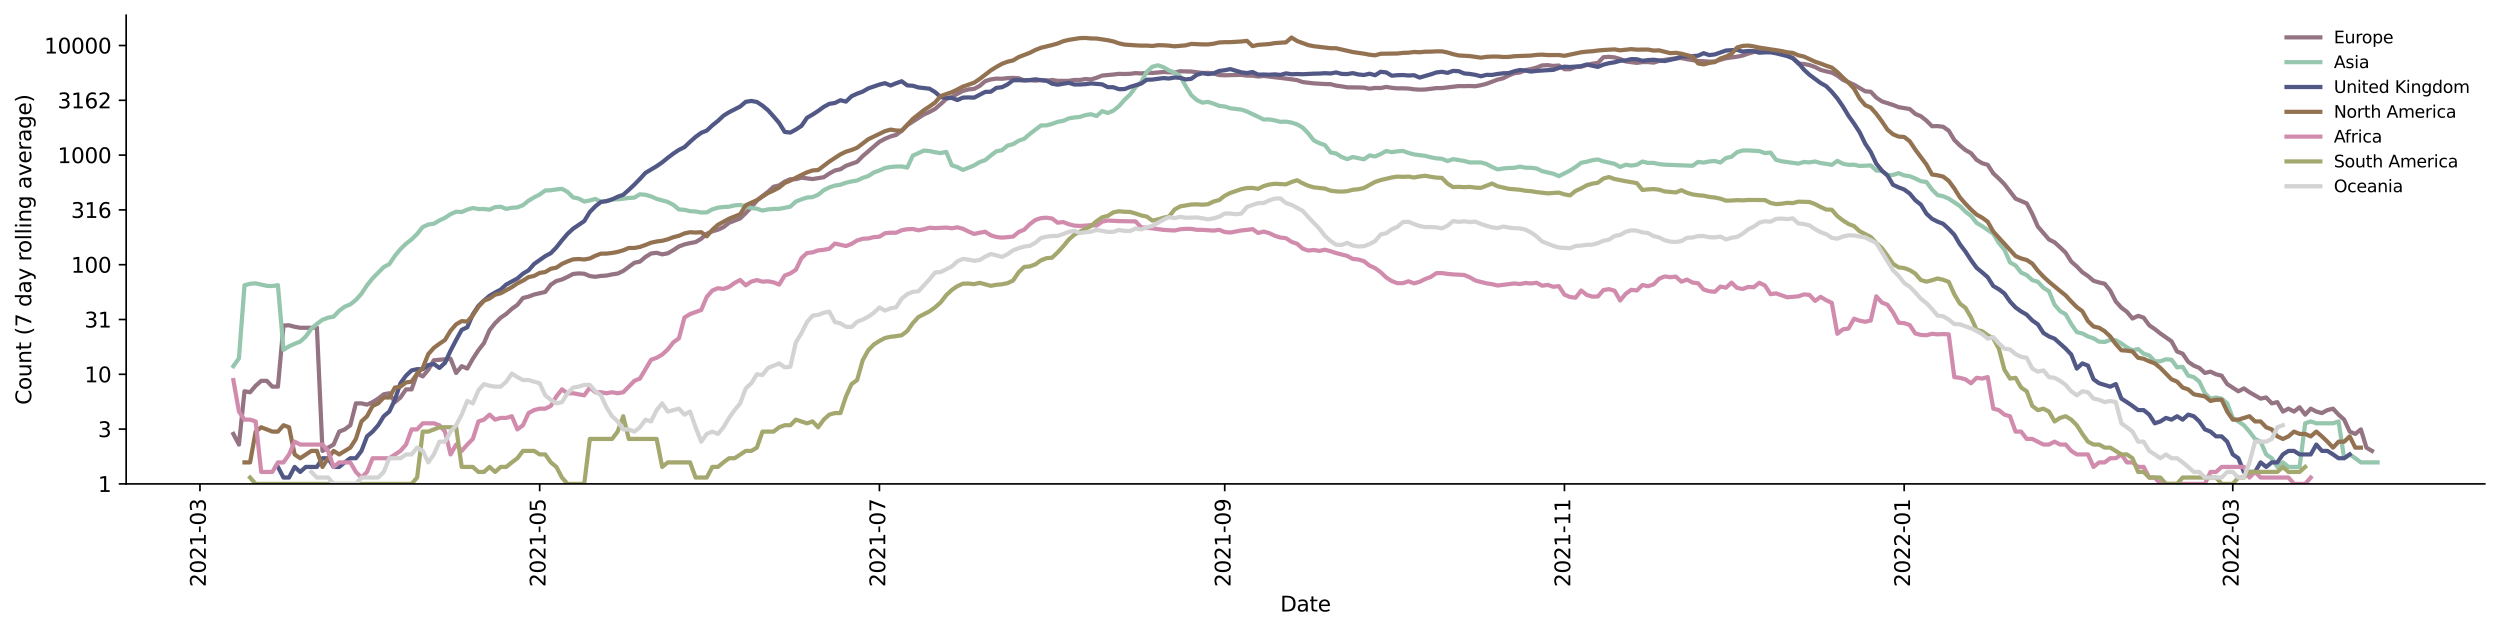 <?xml version="1.0" encoding="utf-8" standalone="no"?>
<!DOCTYPE svg PUBLIC "-//W3C//DTD SVG 1.1//EN"
  "http://www.w3.org/Graphics/SVG/1.1/DTD/svg11.dtd">
<svg xmlns:xlink="http://www.w3.org/1999/xlink" width="1182.891pt" height="298.621pt" viewBox="0 0 1182.891 298.621" xmlns="http://www.w3.org/2000/svg" version="1.1">
 <defs>
  <style type="text/css">*{stroke-linejoin: round; stroke-linecap: butt}</style>
 </defs>
 <g id="figure_1">
  <g id="patch_1">
   <path d="M 0 298.621 
L 1182.891 298.621 
L 1182.891 0 
L 0 0 
z
" style="fill: #ffffff"/>
  </g>
  <g id="axes_1">
   <g id="patch_2">
    <path d="M 59.691 228.96 
L 1175.691 228.96 
L 1175.691 7.2 
L 59.691 7.2 
z
" style="fill: #ffffff"/>
   </g>
   <g id="matplotlib.axis_1">
    <g id="xtick_1">
     <g id="line2d_1">
      <defs>
       <path id="mfafde3b331" d="M 0 0 
L 0 3.5 
" style="stroke: #000000; stroke-width: 0.8"/>
      </defs>
      <g>
       <use xlink:href="#mfafde3b331" x="94.607" y="228.96" style="stroke: #000000; stroke-width: 0.8"/>
      </g>
     </g>
     <g id="text_1">
      <!-- 2021-03 -->
      <g transform="translate(97.366 277.743)rotate(-90)scale(0.1 -0.1)">
       <defs>
        <path id="DejaVuSans-32" d="M 1228 531 
L 3431 531 
L 3431 0 
L 469 0 
L 469 531 
Q 828 903 1448 1529 
Q 2069 2156 2228 2338 
Q 2531 2678 2651 2914 
Q 2772 3150 2772 3378 
Q 2772 3750 2511 3984 
Q 2250 4219 1831 4219 
Q 1534 4219 1204 4116 
Q 875 4013 500 3803 
L 500 4441 
Q 881 4594 1212 4672 
Q 1544 4750 1819 4750 
Q 2544 4750 2975 4387 
Q 3406 4025 3406 3419 
Q 3406 3131 3298 2873 
Q 3191 2616 2906 2266 
Q 2828 2175 2409 1742 
Q 1991 1309 1228 531 
z
" transform="scale(0.016)"/>
        <path id="DejaVuSans-30" d="M 2034 4250 
Q 1547 4250 1301 3770 
Q 1056 3291 1056 2328 
Q 1056 1369 1301 889 
Q 1547 409 2034 409 
Q 2525 409 2770 889 
Q 3016 1369 3016 2328 
Q 3016 3291 2770 3770 
Q 2525 4250 2034 4250 
z
M 2034 4750 
Q 2819 4750 3233 4129 
Q 3647 3509 3647 2328 
Q 3647 1150 3233 529 
Q 2819 -91 2034 -91 
Q 1250 -91 836 529 
Q 422 1150 422 2328 
Q 422 3509 836 4129 
Q 1250 4750 2034 4750 
z
" transform="scale(0.016)"/>
        <path id="DejaVuSans-31" d="M 794 531 
L 1825 531 
L 1825 4091 
L 703 3866 
L 703 4441 
L 1819 4666 
L 2450 4666 
L 2450 531 
L 3481 531 
L 3481 0 
L 794 0 
L 794 531 
z
" transform="scale(0.016)"/>
        <path id="DejaVuSans-2d" d="M 313 2009 
L 1997 2009 
L 1997 1497 
L 313 1497 
L 313 2009 
z
" transform="scale(0.016)"/>
        <path id="DejaVuSans-33" d="M 2597 2516 
Q 3050 2419 3304 2112 
Q 3559 1806 3559 1356 
Q 3559 666 3084 287 
Q 2609 -91 1734 -91 
Q 1441 -91 1130 -33 
Q 819 25 488 141 
L 488 750 
Q 750 597 1062 519 
Q 1375 441 1716 441 
Q 2309 441 2620 675 
Q 2931 909 2931 1356 
Q 2931 1769 2642 2001 
Q 2353 2234 1838 2234 
L 1294 2234 
L 1294 2753 
L 1863 2753 
Q 2328 2753 2575 2939 
Q 2822 3125 2822 3475 
Q 2822 3834 2567 4026 
Q 2313 4219 1838 4219 
Q 1578 4219 1281 4162 
Q 984 4106 628 3988 
L 628 4550 
Q 988 4650 1302 4700 
Q 1616 4750 1894 4750 
Q 2613 4750 3031 4423 
Q 3450 4097 3450 3541 
Q 3450 3153 3228 2886 
Q 3006 2619 2597 2516 
z
" transform="scale(0.016)"/>
       </defs>
       <use xlink:href="#DejaVuSans-32"/>
       <use xlink:href="#DejaVuSans-30" x="63.623"/>
       <use xlink:href="#DejaVuSans-32" x="127.246"/>
       <use xlink:href="#DejaVuSans-31" x="190.869"/>
       <use xlink:href="#DejaVuSans-2d" x="254.492"/>
       <use xlink:href="#DejaVuSans-30" x="290.576"/>
       <use xlink:href="#DejaVuSans-33" x="354.199"/>
      </g>
     </g>
    </g>
    <g id="xtick_2">
     <g id="line2d_2">
      <g>
       <use xlink:href="#mfafde3b331" x="255.353" y="228.96" style="stroke: #000000; stroke-width: 0.8"/>
      </g>
     </g>
     <g id="text_2">
      <!-- 2021-05 -->
      <g transform="translate(258.112 277.743)rotate(-90)scale(0.1 -0.1)">
       <defs>
        <path id="DejaVuSans-35" d="M 691 4666 
L 3169 4666 
L 3169 4134 
L 1269 4134 
L 1269 2991 
Q 1406 3038 1543 3061 
Q 1681 3084 1819 3084 
Q 2600 3084 3056 2656 
Q 3513 2228 3513 1497 
Q 3513 744 3044 326 
Q 2575 -91 1722 -91 
Q 1428 -91 1123 -41 
Q 819 9 494 109 
L 494 744 
Q 775 591 1075 516 
Q 1375 441 1709 441 
Q 2250 441 2565 725 
Q 2881 1009 2881 1497 
Q 2881 1984 2565 2268 
Q 2250 2553 1709 2553 
Q 1456 2553 1204 2497 
Q 953 2441 691 2322 
L 691 4666 
z
" transform="scale(0.016)"/>
       </defs>
       <use xlink:href="#DejaVuSans-32"/>
       <use xlink:href="#DejaVuSans-30" x="63.623"/>
       <use xlink:href="#DejaVuSans-32" x="127.246"/>
       <use xlink:href="#DejaVuSans-31" x="190.869"/>
       <use xlink:href="#DejaVuSans-2d" x="254.492"/>
       <use xlink:href="#DejaVuSans-30" x="290.576"/>
       <use xlink:href="#DejaVuSans-35" x="354.199"/>
      </g>
     </g>
    </g>
    <g id="xtick_3">
     <g id="line2d_3">
      <g>
       <use xlink:href="#mfafde3b331" x="416.099" y="228.96" style="stroke: #000000; stroke-width: 0.8"/>
      </g>
     </g>
     <g id="text_3">
      <!-- 2021-07 -->
      <g transform="translate(418.859 277.743)rotate(-90)scale(0.1 -0.1)">
       <defs>
        <path id="DejaVuSans-37" d="M 525 4666 
L 3525 4666 
L 3525 4397 
L 1831 0 
L 1172 0 
L 2766 4134 
L 525 4134 
L 525 4666 
z
" transform="scale(0.016)"/>
       </defs>
       <use xlink:href="#DejaVuSans-32"/>
       <use xlink:href="#DejaVuSans-30" x="63.623"/>
       <use xlink:href="#DejaVuSans-32" x="127.246"/>
       <use xlink:href="#DejaVuSans-31" x="190.869"/>
       <use xlink:href="#DejaVuSans-2d" x="254.492"/>
       <use xlink:href="#DejaVuSans-30" x="290.576"/>
       <use xlink:href="#DejaVuSans-37" x="354.199"/>
      </g>
     </g>
    </g>
    <g id="xtick_4">
     <g id="line2d_4">
      <g>
       <use xlink:href="#mfafde3b331" x="579.48" y="228.96" style="stroke: #000000; stroke-width: 0.8"/>
      </g>
     </g>
     <g id="text_4">
      <!-- 2021-09 -->
      <g transform="translate(582.24 277.743)rotate(-90)scale(0.1 -0.1)">
       <defs>
        <path id="DejaVuSans-39" d="M 703 97 
L 703 672 
Q 941 559 1184 500 
Q 1428 441 1663 441 
Q 2288 441 2617 861 
Q 2947 1281 2994 2138 
Q 2813 1869 2534 1725 
Q 2256 1581 1919 1581 
Q 1219 1581 811 2004 
Q 403 2428 403 3163 
Q 403 3881 828 4315 
Q 1253 4750 1959 4750 
Q 2769 4750 3195 4129 
Q 3622 3509 3622 2328 
Q 3622 1225 3098 567 
Q 2575 -91 1691 -91 
Q 1453 -91 1209 -44 
Q 966 3 703 97 
z
M 1959 2075 
Q 2384 2075 2632 2365 
Q 2881 2656 2881 3163 
Q 2881 3666 2632 3958 
Q 2384 4250 1959 4250 
Q 1534 4250 1286 3958 
Q 1038 3666 1038 3163 
Q 1038 2656 1286 2365 
Q 1534 2075 1959 2075 
z
" transform="scale(0.016)"/>
       </defs>
       <use xlink:href="#DejaVuSans-32"/>
       <use xlink:href="#DejaVuSans-30" x="63.623"/>
       <use xlink:href="#DejaVuSans-32" x="127.246"/>
       <use xlink:href="#DejaVuSans-31" x="190.869"/>
       <use xlink:href="#DejaVuSans-2d" x="254.492"/>
       <use xlink:href="#DejaVuSans-30" x="290.576"/>
       <use xlink:href="#DejaVuSans-39" x="354.199"/>
      </g>
     </g>
    </g>
    <g id="xtick_5">
     <g id="line2d_5">
      <g>
       <use xlink:href="#mfafde3b331" x="740.227" y="228.96" style="stroke: #000000; stroke-width: 0.8"/>
      </g>
     </g>
     <g id="text_5">
      <!-- 2021-11 -->
      <g transform="translate(742.986 277.743)rotate(-90)scale(0.1 -0.1)">
       <use xlink:href="#DejaVuSans-32"/>
       <use xlink:href="#DejaVuSans-30" x="63.623"/>
       <use xlink:href="#DejaVuSans-32" x="127.246"/>
       <use xlink:href="#DejaVuSans-31" x="190.869"/>
       <use xlink:href="#DejaVuSans-2d" x="254.492"/>
       <use xlink:href="#DejaVuSans-31" x="290.576"/>
       <use xlink:href="#DejaVuSans-31" x="354.199"/>
      </g>
     </g>
    </g>
    <g id="xtick_6">
     <g id="line2d_6">
      <g>
       <use xlink:href="#mfafde3b331" x="900.973" y="228.96" style="stroke: #000000; stroke-width: 0.8"/>
      </g>
     </g>
     <g id="text_6">
      <!-- 2022-01 -->
      <g transform="translate(903.732 277.743)rotate(-90)scale(0.1 -0.1)">
       <use xlink:href="#DejaVuSans-32"/>
       <use xlink:href="#DejaVuSans-30" x="63.623"/>
       <use xlink:href="#DejaVuSans-32" x="127.246"/>
       <use xlink:href="#DejaVuSans-32" x="190.869"/>
       <use xlink:href="#DejaVuSans-2d" x="254.492"/>
       <use xlink:href="#DejaVuSans-30" x="290.576"/>
       <use xlink:href="#DejaVuSans-31" x="354.199"/>
      </g>
     </g>
    </g>
    <g id="xtick_7">
     <g id="line2d_7">
      <g>
       <use xlink:href="#mfafde3b331" x="1056.449" y="228.96" style="stroke: #000000; stroke-width: 0.8"/>
      </g>
     </g>
     <g id="text_7">
      <!-- 2022-03 -->
      <g transform="translate(1059.208 277.743)rotate(-90)scale(0.1 -0.1)">
       <use xlink:href="#DejaVuSans-32"/>
       <use xlink:href="#DejaVuSans-30" x="63.623"/>
       <use xlink:href="#DejaVuSans-32" x="127.246"/>
       <use xlink:href="#DejaVuSans-32" x="190.869"/>
       <use xlink:href="#DejaVuSans-2d" x="254.492"/>
       <use xlink:href="#DejaVuSans-30" x="290.576"/>
       <use xlink:href="#DejaVuSans-33" x="354.199"/>
      </g>
     </g>
    </g>
    <g id="text_8">
     <!-- Date -->
     <g transform="translate(605.74 289.341)scale(0.1 -0.1)">
      <defs>
       <path id="DejaVuSans-44" d="M 1259 4147 
L 1259 519 
L 2022 519 
Q 2988 519 3436 956 
Q 3884 1394 3884 2338 
Q 3884 3275 3436 3711 
Q 2988 4147 2022 4147 
L 1259 4147 
z
M 628 4666 
L 1925 4666 
Q 3281 4666 3915 4102 
Q 4550 3538 4550 2338 
Q 4550 1131 3912 565 
Q 3275 0 1925 0 
L 628 0 
L 628 4666 
z
" transform="scale(0.016)"/>
       <path id="DejaVuSans-61" d="M 2194 1759 
Q 1497 1759 1228 1600 
Q 959 1441 959 1056 
Q 959 750 1161 570 
Q 1363 391 1709 391 
Q 2188 391 2477 730 
Q 2766 1069 2766 1631 
L 2766 1759 
L 2194 1759 
z
M 3341 1997 
L 3341 0 
L 2766 0 
L 2766 531 
Q 2569 213 2275 61 
Q 1981 -91 1556 -91 
Q 1019 -91 701 211 
Q 384 513 384 1019 
Q 384 1609 779 1909 
Q 1175 2209 1959 2209 
L 2766 2209 
L 2766 2266 
Q 2766 2663 2505 2880 
Q 2244 3097 1772 3097 
Q 1472 3097 1187 3025 
Q 903 2953 641 2809 
L 641 3341 
Q 956 3463 1253 3523 
Q 1550 3584 1831 3584 
Q 2591 3584 2966 3190 
Q 3341 2797 3341 1997 
z
" transform="scale(0.016)"/>
       <path id="DejaVuSans-74" d="M 1172 4494 
L 1172 3500 
L 2356 3500 
L 2356 3053 
L 1172 3053 
L 1172 1153 
Q 1172 725 1289 603 
Q 1406 481 1766 481 
L 2356 481 
L 2356 0 
L 1766 0 
Q 1100 0 847 248 
Q 594 497 594 1153 
L 594 3053 
L 172 3053 
L 172 3500 
L 594 3500 
L 594 4494 
L 1172 4494 
z
" transform="scale(0.016)"/>
       <path id="DejaVuSans-65" d="M 3597 1894 
L 3597 1613 
L 953 1613 
Q 991 1019 1311 708 
Q 1631 397 2203 397 
Q 2534 397 2845 478 
Q 3156 559 3463 722 
L 3463 178 
Q 3153 47 2828 -22 
Q 2503 -91 2169 -91 
Q 1331 -91 842 396 
Q 353 884 353 1716 
Q 353 2575 817 3079 
Q 1281 3584 2069 3584 
Q 2775 3584 3186 3129 
Q 3597 2675 3597 1894 
z
M 3022 2063 
Q 3016 2534 2758 2815 
Q 2500 3097 2075 3097 
Q 1594 3097 1305 2825 
Q 1016 2553 972 2059 
L 3022 2063 
z
" transform="scale(0.016)"/>
      </defs>
      <use xlink:href="#DejaVuSans-44"/>
      <use xlink:href="#DejaVuSans-61" x="77.002"/>
      <use xlink:href="#DejaVuSans-74" x="138.281"/>
      <use xlink:href="#DejaVuSans-65" x="177.49"/>
     </g>
    </g>
   </g>
   <g id="matplotlib.axis_2">
    <g id="ytick_1">
     <g id="line2d_8">
      <defs>
       <path id="m63284dbfea" d="M 0 0 
L -3.5 0 
" style="stroke: #000000; stroke-width: 0.8"/>
      </defs>
      <g>
       <use xlink:href="#m63284dbfea" x="59.691" y="228.96" style="stroke: #000000; stroke-width: 0.8"/>
      </g>
     </g>
     <g id="text_9">
      <!-- 1 -->
      <g transform="translate(46.328 232.759)scale(0.1 -0.1)">
       <use xlink:href="#DejaVuSans-31"/>
      </g>
     </g>
    </g>
    <g id="ytick_2">
     <g id="line2d_9">
      <g>
       <use xlink:href="#m63284dbfea" x="59.691" y="203.031" style="stroke: #000000; stroke-width: 0.8"/>
      </g>
     </g>
     <g id="text_10">
      <!-- 3 -->
      <g transform="translate(46.328 206.83)scale(0.1 -0.1)">
       <use xlink:href="#DejaVuSans-33"/>
      </g>
     </g>
    </g>
    <g id="ytick_3">
     <g id="line2d_10">
      <g>
       <use xlink:href="#m63284dbfea" x="59.691" y="177.102" style="stroke: #000000; stroke-width: 0.8"/>
      </g>
     </g>
     <g id="text_11">
      <!-- 10 -->
      <g transform="translate(39.966 180.901)scale(0.1 -0.1)">
       <use xlink:href="#DejaVuSans-31"/>
       <use xlink:href="#DejaVuSans-30" x="63.623"/>
      </g>
     </g>
    </g>
    <g id="ytick_4">
     <g id="line2d_11">
      <g>
       <use xlink:href="#m63284dbfea" x="59.691" y="151.173" style="stroke: #000000; stroke-width: 0.8"/>
      </g>
     </g>
     <g id="text_12">
      <!-- 31 -->
      <g transform="translate(39.966 154.972)scale(0.1 -0.1)">
       <use xlink:href="#DejaVuSans-33"/>
       <use xlink:href="#DejaVuSans-31" x="63.623"/>
      </g>
     </g>
    </g>
    <g id="ytick_5">
     <g id="line2d_12">
      <g>
       <use xlink:href="#m63284dbfea" x="59.691" y="125.244" style="stroke: #000000; stroke-width: 0.8"/>
      </g>
     </g>
     <g id="text_13">
      <!-- 100 -->
      <g transform="translate(33.603 129.043)scale(0.1 -0.1)">
       <use xlink:href="#DejaVuSans-31"/>
       <use xlink:href="#DejaVuSans-30" x="63.623"/>
       <use xlink:href="#DejaVuSans-30" x="127.246"/>
      </g>
     </g>
    </g>
    <g id="ytick_6">
     <g id="line2d_13">
      <g>
       <use xlink:href="#m63284dbfea" x="59.691" y="99.315" style="stroke: #000000; stroke-width: 0.8"/>
      </g>
     </g>
     <g id="text_14">
      <!-- 316 -->
      <g transform="translate(33.603 103.114)scale(0.1 -0.1)">
       <defs>
        <path id="DejaVuSans-36" d="M 2113 2584 
Q 1688 2584 1439 2293 
Q 1191 2003 1191 1497 
Q 1191 994 1439 701 
Q 1688 409 2113 409 
Q 2538 409 2786 701 
Q 3034 994 3034 1497 
Q 3034 2003 2786 2293 
Q 2538 2584 2113 2584 
z
M 3366 4563 
L 3366 3988 
Q 3128 4100 2886 4159 
Q 2644 4219 2406 4219 
Q 1781 4219 1451 3797 
Q 1122 3375 1075 2522 
Q 1259 2794 1537 2939 
Q 1816 3084 2150 3084 
Q 2853 3084 3261 2657 
Q 3669 2231 3669 1497 
Q 3669 778 3244 343 
Q 2819 -91 2113 -91 
Q 1303 -91 875 529 
Q 447 1150 447 2328 
Q 447 3434 972 4092 
Q 1497 4750 2381 4750 
Q 2619 4750 2861 4703 
Q 3103 4656 3366 4563 
z
" transform="scale(0.016)"/>
       </defs>
       <use xlink:href="#DejaVuSans-33"/>
       <use xlink:href="#DejaVuSans-31" x="63.623"/>
       <use xlink:href="#DejaVuSans-36" x="127.246"/>
      </g>
     </g>
    </g>
    <g id="ytick_7">
     <g id="line2d_14">
      <g>
       <use xlink:href="#m63284dbfea" x="59.691" y="73.386" style="stroke: #000000; stroke-width: 0.8"/>
      </g>
     </g>
     <g id="text_15">
      <!-- 1000 -->
      <g transform="translate(27.241 77.185)scale(0.1 -0.1)">
       <use xlink:href="#DejaVuSans-31"/>
       <use xlink:href="#DejaVuSans-30" x="63.623"/>
       <use xlink:href="#DejaVuSans-30" x="127.246"/>
       <use xlink:href="#DejaVuSans-30" x="190.869"/>
      </g>
     </g>
    </g>
    <g id="ytick_8">
     <g id="line2d_15">
      <g>
       <use xlink:href="#m63284dbfea" x="59.691" y="47.457" style="stroke: #000000; stroke-width: 0.8"/>
      </g>
     </g>
     <g id="text_16">
      <!-- 3162 -->
      <g transform="translate(27.241 51.256)scale(0.1 -0.1)">
       <use xlink:href="#DejaVuSans-33"/>
       <use xlink:href="#DejaVuSans-31" x="63.623"/>
       <use xlink:href="#DejaVuSans-36" x="127.246"/>
       <use xlink:href="#DejaVuSans-32" x="190.869"/>
      </g>
     </g>
    </g>
    <g id="ytick_9">
     <g id="line2d_16">
      <g>
       <use xlink:href="#m63284dbfea" x="59.691" y="21.528" style="stroke: #000000; stroke-width: 0.8"/>
      </g>
     </g>
     <g id="text_17">
      <!-- 10000 -->
      <g transform="translate(20.878 25.327)scale(0.1 -0.1)">
       <use xlink:href="#DejaVuSans-31"/>
       <use xlink:href="#DejaVuSans-30" x="63.623"/>
       <use xlink:href="#DejaVuSans-30" x="127.246"/>
       <use xlink:href="#DejaVuSans-30" x="190.869"/>
       <use xlink:href="#DejaVuSans-30" x="254.492"/>
      </g>
     </g>
    </g>
    <g id="text_18">
     <!-- Count (7 day rolling average) -->
     <g transform="translate(14.798 191.548)rotate(-90)scale(0.1 -0.1)">
      <defs>
       <path id="DejaVuSans-43" d="M 4122 4306 
L 4122 3641 
Q 3803 3938 3442 4084 
Q 3081 4231 2675 4231 
Q 1875 4231 1450 3742 
Q 1025 3253 1025 2328 
Q 1025 1406 1450 917 
Q 1875 428 2675 428 
Q 3081 428 3442 575 
Q 3803 722 4122 1019 
L 4122 359 
Q 3791 134 3420 21 
Q 3050 -91 2638 -91 
Q 1578 -91 968 557 
Q 359 1206 359 2328 
Q 359 3453 968 4101 
Q 1578 4750 2638 4750 
Q 3056 4750 3426 4639 
Q 3797 4528 4122 4306 
z
" transform="scale(0.016)"/>
       <path id="DejaVuSans-6f" d="M 1959 3097 
Q 1497 3097 1228 2736 
Q 959 2375 959 1747 
Q 959 1119 1226 758 
Q 1494 397 1959 397 
Q 2419 397 2687 759 
Q 2956 1122 2956 1747 
Q 2956 2369 2687 2733 
Q 2419 3097 1959 3097 
z
M 1959 3584 
Q 2709 3584 3137 3096 
Q 3566 2609 3566 1747 
Q 3566 888 3137 398 
Q 2709 -91 1959 -91 
Q 1206 -91 779 398 
Q 353 888 353 1747 
Q 353 2609 779 3096 
Q 1206 3584 1959 3584 
z
" transform="scale(0.016)"/>
       <path id="DejaVuSans-75" d="M 544 1381 
L 544 3500 
L 1119 3500 
L 1119 1403 
Q 1119 906 1312 657 
Q 1506 409 1894 409 
Q 2359 409 2629 706 
Q 2900 1003 2900 1516 
L 2900 3500 
L 3475 3500 
L 3475 0 
L 2900 0 
L 2900 538 
Q 2691 219 2414 64 
Q 2138 -91 1772 -91 
Q 1169 -91 856 284 
Q 544 659 544 1381 
z
M 1991 3584 
L 1991 3584 
z
" transform="scale(0.016)"/>
       <path id="DejaVuSans-6e" d="M 3513 2113 
L 3513 0 
L 2938 0 
L 2938 2094 
Q 2938 2591 2744 2837 
Q 2550 3084 2163 3084 
Q 1697 3084 1428 2787 
Q 1159 2491 1159 1978 
L 1159 0 
L 581 0 
L 581 3500 
L 1159 3500 
L 1159 2956 
Q 1366 3272 1645 3428 
Q 1925 3584 2291 3584 
Q 2894 3584 3203 3211 
Q 3513 2838 3513 2113 
z
" transform="scale(0.016)"/>
       <path id="DejaVuSans-20" transform="scale(0.016)"/>
       <path id="DejaVuSans-28" d="M 1984 4856 
Q 1566 4138 1362 3434 
Q 1159 2731 1159 2009 
Q 1159 1288 1364 580 
Q 1569 -128 1984 -844 
L 1484 -844 
Q 1016 -109 783 600 
Q 550 1309 550 2009 
Q 550 2706 781 3412 
Q 1013 4119 1484 4856 
L 1984 4856 
z
" transform="scale(0.016)"/>
       <path id="DejaVuSans-64" d="M 2906 2969 
L 2906 4863 
L 3481 4863 
L 3481 0 
L 2906 0 
L 2906 525 
Q 2725 213 2448 61 
Q 2172 -91 1784 -91 
Q 1150 -91 751 415 
Q 353 922 353 1747 
Q 353 2572 751 3078 
Q 1150 3584 1784 3584 
Q 2172 3584 2448 3432 
Q 2725 3281 2906 2969 
z
M 947 1747 
Q 947 1113 1208 752 
Q 1469 391 1925 391 
Q 2381 391 2643 752 
Q 2906 1113 2906 1747 
Q 2906 2381 2643 2742 
Q 2381 3103 1925 3103 
Q 1469 3103 1208 2742 
Q 947 2381 947 1747 
z
" transform="scale(0.016)"/>
       <path id="DejaVuSans-79" d="M 2059 -325 
Q 1816 -950 1584 -1140 
Q 1353 -1331 966 -1331 
L 506 -1331 
L 506 -850 
L 844 -850 
Q 1081 -850 1212 -737 
Q 1344 -625 1503 -206 
L 1606 56 
L 191 3500 
L 800 3500 
L 1894 763 
L 2988 3500 
L 3597 3500 
L 2059 -325 
z
" transform="scale(0.016)"/>
       <path id="DejaVuSans-72" d="M 2631 2963 
Q 2534 3019 2420 3045 
Q 2306 3072 2169 3072 
Q 1681 3072 1420 2755 
Q 1159 2438 1159 1844 
L 1159 0 
L 581 0 
L 581 3500 
L 1159 3500 
L 1159 2956 
Q 1341 3275 1631 3429 
Q 1922 3584 2338 3584 
Q 2397 3584 2469 3576 
Q 2541 3569 2628 3553 
L 2631 2963 
z
" transform="scale(0.016)"/>
       <path id="DejaVuSans-6c" d="M 603 4863 
L 1178 4863 
L 1178 0 
L 603 0 
L 603 4863 
z
" transform="scale(0.016)"/>
       <path id="DejaVuSans-69" d="M 603 3500 
L 1178 3500 
L 1178 0 
L 603 0 
L 603 3500 
z
M 603 4863 
L 1178 4863 
L 1178 4134 
L 603 4134 
L 603 4863 
z
" transform="scale(0.016)"/>
       <path id="DejaVuSans-67" d="M 2906 1791 
Q 2906 2416 2648 2759 
Q 2391 3103 1925 3103 
Q 1463 3103 1205 2759 
Q 947 2416 947 1791 
Q 947 1169 1205 825 
Q 1463 481 1925 481 
Q 2391 481 2648 825 
Q 2906 1169 2906 1791 
z
M 3481 434 
Q 3481 -459 3084 -895 
Q 2688 -1331 1869 -1331 
Q 1566 -1331 1297 -1286 
Q 1028 -1241 775 -1147 
L 775 -588 
Q 1028 -725 1275 -790 
Q 1522 -856 1778 -856 
Q 2344 -856 2625 -561 
Q 2906 -266 2906 331 
L 2906 616 
Q 2728 306 2450 153 
Q 2172 0 1784 0 
Q 1141 0 747 490 
Q 353 981 353 1791 
Q 353 2603 747 3093 
Q 1141 3584 1784 3584 
Q 2172 3584 2450 3431 
Q 2728 3278 2906 2969 
L 2906 3500 
L 3481 3500 
L 3481 434 
z
" transform="scale(0.016)"/>
       <path id="DejaVuSans-76" d="M 191 3500 
L 800 3500 
L 1894 563 
L 2988 3500 
L 3597 3500 
L 2284 0 
L 1503 0 
L 191 3500 
z
" transform="scale(0.016)"/>
       <path id="DejaVuSans-29" d="M 513 4856 
L 1013 4856 
Q 1481 4119 1714 3412 
Q 1947 2706 1947 2009 
Q 1947 1309 1714 600 
Q 1481 -109 1013 -844 
L 513 -844 
Q 928 -128 1133 580 
Q 1338 1288 1338 2009 
Q 1338 2731 1133 3434 
Q 928 4138 513 4856 
z
" transform="scale(0.016)"/>
      </defs>
      <use xlink:href="#DejaVuSans-43"/>
      <use xlink:href="#DejaVuSans-6f" x="69.824"/>
      <use xlink:href="#DejaVuSans-75" x="131.006"/>
      <use xlink:href="#DejaVuSans-6e" x="194.385"/>
      <use xlink:href="#DejaVuSans-74" x="257.764"/>
      <use xlink:href="#DejaVuSans-20" x="296.973"/>
      <use xlink:href="#DejaVuSans-28" x="328.76"/>
      <use xlink:href="#DejaVuSans-37" x="367.773"/>
      <use xlink:href="#DejaVuSans-20" x="431.396"/>
      <use xlink:href="#DejaVuSans-64" x="463.184"/>
      <use xlink:href="#DejaVuSans-61" x="526.66"/>
      <use xlink:href="#DejaVuSans-79" x="587.939"/>
      <use xlink:href="#DejaVuSans-20" x="647.119"/>
      <use xlink:href="#DejaVuSans-72" x="678.906"/>
      <use xlink:href="#DejaVuSans-6f" x="717.77"/>
      <use xlink:href="#DejaVuSans-6c" x="778.951"/>
      <use xlink:href="#DejaVuSans-6c" x="806.734"/>
      <use xlink:href="#DejaVuSans-69" x="834.518"/>
      <use xlink:href="#DejaVuSans-6e" x="862.301"/>
      <use xlink:href="#DejaVuSans-67" x="925.68"/>
      <use xlink:href="#DejaVuSans-20" x="989.156"/>
      <use xlink:href="#DejaVuSans-61" x="1020.943"/>
      <use xlink:href="#DejaVuSans-76" x="1082.223"/>
      <use xlink:href="#DejaVuSans-65" x="1141.402"/>
      <use xlink:href="#DejaVuSans-72" x="1202.926"/>
      <use xlink:href="#DejaVuSans-61" x="1244.039"/>
      <use xlink:href="#DejaVuSans-67" x="1305.318"/>
      <use xlink:href="#DejaVuSans-65" x="1368.795"/>
      <use xlink:href="#DejaVuSans-29" x="1430.318"/>
     </g>
    </g>
   </g>
   <g id="line2d_17">
    <path d="M 110.418 205.316 
L 113.053 210.342 
L 115.688 185.135 
L 118.323 185.599 
L 120.959 182.533 
L 123.594 180.202 
L 126.229 180.202 
L 128.864 182.947 
L 131.499 182.947 
L 134.135 154.029 
L 136.77 153.913 
L 139.405 154.614 
L 142.04 155.093 
L 147.31 155.093 
L 149.946 154.972 
L 152.581 213.349 
L 157.851 210.342 
L 160.486 204.217 
L 163.122 203.17 
L 165.757 201.21 
L 168.392 190.861 
L 171.027 190.861 
L 173.662 191.461 
L 176.297 190.276 
L 178.933 188.607 
L 181.568 186.558 
L 184.203 186.073 
L 186.838 190.276 
L 189.473 188.077 
L 192.109 184.234 
L 194.744 184.234 
L 197.379 176.783 
L 200.014 178.089 
L 202.649 174.956 
L 205.284 170.463 
L 213.19 169.755 
L 215.825 176.468 
L 218.46 173.266 
L 221.096 174.378 
L 223.731 169.755 
L 226.366 165.727 
L 229.001 162.31 
L 231.636 156.21 
L 234.271 152.902 
L 236.907 150.311 
L 239.542 148.523 
L 242.177 146.123 
L 244.812 144.252 
L 247.447 140.984 
L 250.083 140.346 
L 252.718 139.361 
L 257.988 138.131 
L 260.623 134.7 
L 263.259 132.958 
L 265.894 132.244 
L 268.529 131.005 
L 271.164 129.635 
L 273.799 129.363 
L 276.434 129.518 
L 279.07 130.635 
L 281.705 130.964 
L 284.34 130.553 
L 286.975 130.391 
L 289.61 129.832 
L 292.246 129.441 
L 294.881 128.196 
L 300.151 124.33 
L 302.786 123.781 
L 305.421 121.571 
L 308.057 119.937 
L 310.692 119.609 
L 313.327 120.348 
L 315.962 119.861 
L 318.597 118.343 
L 321.233 116.611 
L 323.868 115.645 
L 326.503 115.024 
L 329.138 114.539 
L 331.773 112.974 
L 334.408 110.603 
L 337.044 109.441 
L 339.679 108.688 
L 342.314 107.472 
L 344.949 105.42 
L 350.22 103.356 
L 352.855 100.793 
L 355.49 98.064 
L 358.125 94.934 
L 360.76 92.748 
L 363.395 90.763 
L 366.031 88.35 
L 368.666 87.721 
L 371.301 85.939 
L 373.936 84.8 
L 376.571 84.773 
L 379.207 84.069 
L 384.477 84.725 
L 389.747 83.864 
L 392.382 82.119 
L 395.018 80.682 
L 397.653 80.081 
L 400.288 78.444 
L 405.558 76.563 
L 408.194 73.861 
L 416.099 67.08 
L 418.734 65.671 
L 421.369 64.55 
L 424.005 63.825 
L 426.64 61.86 
L 429.275 59.219 
L 437.181 54.121 
L 439.816 52.975 
L 442.451 51.515 
L 445.086 49.266 
L 447.721 46.809 
L 450.357 45.892 
L 452.992 44.366 
L 455.627 43.015 
L 458.262 42.308 
L 460.897 42.045 
L 463.532 40.664 
L 466.168 38.42 
L 468.803 37.577 
L 471.438 37.199 
L 474.073 37.263 
L 476.708 36.966 
L 479.344 36.868 
L 481.979 37.008 
L 484.614 38.041 
L 487.249 37.913 
L 489.884 38.166 
L 492.519 37.865 
L 495.155 38.252 
L 497.79 37.842 
L 500.425 38.251 
L 505.695 38.241 
L 508.331 37.828 
L 510.966 37.855 
L 513.601 37.389 
L 516.236 37.578 
L 518.871 36.785 
L 521.506 35.744 
L 526.777 35.274 
L 529.412 34.93 
L 532.047 35.022 
L 534.682 34.924 
L 537.318 34.594 
L 539.953 34.744 
L 542.588 34.473 
L 545.223 34.535 
L 550.493 34.077 
L 555.764 34.296 
L 558.399 33.719 
L 563.669 33.85 
L 568.94 34.524 
L 571.575 34.477 
L 574.21 34.771 
L 576.845 35.505 
L 579.48 35.616 
L 587.386 35.416 
L 590.021 35.785 
L 592.656 35.79 
L 595.292 36.212 
L 597.927 35.936 
L 608.467 37.177 
L 613.738 37.899 
L 616.373 38.837 
L 621.643 39.453 
L 626.914 39.762 
L 629.549 39.811 
L 632.184 40.525 
L 634.819 40.86 
L 637.454 41.324 
L 642.725 41.386 
L 645.36 41.459 
L 647.995 41.977 
L 650.63 41.607 
L 653.266 41.647 
L 655.901 41.126 
L 658.536 41.55 
L 661.171 41.808 
L 663.806 41.791 
L 666.442 41.902 
L 669.077 42.256 
L 671.712 42.418 
L 674.347 42.345 
L 679.617 41.686 
L 682.253 41.671 
L 690.158 40.724 
L 692.793 40.768 
L 695.429 40.697 
L 698.064 40.804 
L 700.699 40.315 
L 703.334 39.645 
L 708.604 37.679 
L 711.24 37.029 
L 713.875 35.693 
L 716.51 34.629 
L 719.145 34.285 
L 721.78 33.186 
L 724.416 32.671 
L 727.051 31.996 
L 729.686 30.945 
L 732.321 30.825 
L 734.956 31.204 
L 737.591 31.005 
L 740.227 32.764 
L 742.862 32.731 
L 745.497 31.748 
L 748.132 31.571 
L 750.767 30.762 
L 753.403 30.124 
L 756.038 29.809 
L 758.673 27.083 
L 761.308 26.891 
L 763.943 27.167 
L 766.578 27.914 
L 769.214 29.067 
L 774.484 29.753 
L 777.119 29.371 
L 779.754 29.369 
L 782.39 29.636 
L 785.025 28.823 
L 787.66 28.317 
L 792.93 27.592 
L 795.565 27.469 
L 798.201 28.005 
L 803.471 28.885 
L 806.106 28.956 
L 808.741 29.177 
L 811.377 29.126 
L 814.012 28.274 
L 816.647 27.553 
L 821.917 26.817 
L 824.552 26.305 
L 827.188 25.351 
L 829.823 24.586 
L 832.458 23.501 
L 835.093 24.099 
L 842.999 25.117 
L 845.634 26.06 
L 848.269 27.326 
L 850.904 30.124 
L 853.54 30.274 
L 856.175 30.789 
L 858.81 31.701 
L 861.445 33.067 
L 864.08 33.769 
L 866.715 34.342 
L 869.351 35.754 
L 871.986 37.778 
L 877.256 40.084 
L 882.527 43.189 
L 885.162 43.424 
L 887.797 46.198 
L 890.432 47.965 
L 895.702 49.658 
L 898.338 50.701 
L 903.608 51.596 
L 906.243 53.894 
L 908.878 55.006 
L 911.514 57.069 
L 914.149 59.718 
L 916.784 59.659 
L 919.419 59.993 
L 922.054 61.842 
L 924.689 66.212 
L 927.325 68.816 
L 929.96 70.998 
L 932.595 72.472 
L 935.23 75.638 
L 937.865 77.214 
L 940.501 77.993 
L 943.136 82.025 
L 945.771 84.482 
L 948.406 87.163 
L 953.676 93.998 
L 958.947 96.235 
L 961.582 101.188 
L 964.217 107.196 
L 969.488 113.312 
L 972.123 114.659 
L 974.758 117.032 
L 977.393 119.584 
L 980.028 123.781 
L 982.663 126.097 
L 985.299 128.829 
L 987.934 130.594 
L 990.569 132.867 
L 993.204 133.648 
L 995.839 134.264 
L 998.475 137.512 
L 1001.11 142.663 
L 1003.745 145.561 
L 1006.38 147.55 
L 1009.015 150.706 
L 1011.65 149.446 
L 1014.286 150.311 
L 1016.921 153.913 
L 1019.556 155.706 
L 1022.191 157.791 
L 1027.462 161.491 
L 1030.097 166.317 
L 1032.732 167.336 
L 1035.367 171.193 
L 1038.002 172.996 
L 1040.637 174.095 
L 1043.273 176.468 
L 1045.908 175.851 
L 1048.543 177.102 
L 1051.178 177.755 
L 1053.813 181.729 
L 1059.084 185.135 
L 1061.719 183.797 
L 1064.354 185.599 
L 1069.625 188.607 
L 1072.26 188.077 
L 1074.895 190.861 
L 1077.53 190.276 
L 1080.165 194.731 
L 1082.8 193.366 
L 1085.436 194.731 
L 1088.071 192.713 
L 1090.706 196.185 
L 1093.341 193.366 
L 1095.976 194.731 
L 1098.612 195.446 
L 1101.247 194.038 
L 1103.882 193.366 
L 1106.517 196.185 
L 1109.152 198.557 
L 1111.787 204.217 
L 1114.423 205.316 
L 1117.058 203.17 
L 1119.693 211.795 
L 1122.328 213.349 
L 1122.328 213.349 
" clip-path="url(#p2acbebd154)" style="fill: none; stroke: #947383; stroke-width: 2; stroke-linecap: square"/>
   </g>
   <g id="line2d_18">
    <path d="M 110.418 173.266 
L 113.053 169.524 
L 115.688 134.996 
L 118.323 134.264 
L 120.959 134.072 
L 126.229 135.245 
L 128.864 135.346 
L 131.499 134.946 
L 134.135 165.533 
L 136.77 163.864 
L 139.405 162.646 
L 142.04 161.653 
L 144.675 159.199 
L 147.31 155.582 
L 149.946 153.234 
L 152.581 151.312 
L 155.216 150.311 
L 157.851 149.826 
L 160.486 147.036 
L 163.122 145.09 
L 165.757 144.028 
L 168.392 141.909 
L 171.027 138.944 
L 173.662 134.996 
L 176.297 131.68 
L 181.568 126.365 
L 184.203 124.988 
L 186.838 121.058 
L 189.473 117.874 
L 192.109 115.312 
L 194.744 113.275 
L 197.379 110.67 
L 200.014 107.414 
L 202.649 106.235 
L 205.284 105.838 
L 207.92 104.301 
L 210.555 103.054 
L 213.19 101.321 
L 215.825 100.15 
L 218.46 100.331 
L 221.096 99.159 
L 223.731 98.423 
L 226.366 98.928 
L 229.001 98.878 
L 231.636 99.199 
L 234.271 97.997 
L 236.907 97.797 
L 239.542 98.848 
L 242.177 98.306 
L 244.812 98.132 
L 247.447 97.076 
L 250.083 94.95 
L 252.718 93.38 
L 255.353 92.037 
L 257.988 90.118 
L 260.623 90.037 
L 263.259 89.623 
L 265.894 89.354 
L 268.529 90.805 
L 271.164 93.404 
L 273.799 93.942 
L 276.434 95.348 
L 279.07 94.85 
L 281.705 94.144 
L 284.34 95.433 
L 286.975 95.169 
L 289.61 94.273 
L 292.246 94.322 
L 297.516 93.687 
L 300.151 93.498 
L 302.786 91.942 
L 305.421 92.178 
L 308.057 92.924 
L 310.692 94.095 
L 315.962 95.545 
L 318.597 96.929 
L 321.233 99.098 
L 323.868 99.281 
L 326.503 99.919 
L 329.138 100.066 
L 331.773 100.534 
L 334.408 100.502 
L 337.044 99.058 
L 339.679 98.267 
L 342.314 97.94 
L 344.949 97.816 
L 347.584 97.168 
L 350.22 96.984 
L 352.855 97.626 
L 355.49 98.463 
L 358.125 98.729 
L 360.76 99.639 
L 363.395 99.078 
L 366.031 98.868 
L 368.666 98.818 
L 373.936 97.806 
L 376.571 95.348 
L 379.207 94.338 
L 381.842 93.466 
L 384.477 93.263 
L 387.112 92.163 
L 389.747 90.01 
L 392.382 88.684 
L 395.018 87.806 
L 397.653 87.401 
L 400.288 86.445 
L 402.923 85.855 
L 405.558 85.406 
L 408.194 84.163 
L 410.829 83.302 
L 413.464 81.618 
L 416.099 80.664 
L 418.734 79.495 
L 421.369 79.019 
L 424.005 78.789 
L 426.64 78.764 
L 429.275 79.293 
L 431.91 73.632 
L 437.181 71.243 
L 439.816 71.466 
L 442.451 72.047 
L 445.086 72.441 
L 447.721 71.853 
L 450.357 78.2 
L 452.992 79.065 
L 455.627 80.404 
L 460.897 78.267 
L 463.532 76.678 
L 466.168 75.752 
L 468.803 73.587 
L 471.438 71.593 
L 474.073 71.074 
L 476.708 68.897 
L 479.344 68.209 
L 481.979 66.589 
L 484.614 65.664 
L 487.249 63.379 
L 492.519 59.379 
L 495.155 59.313 
L 497.79 58.616 
L 500.425 57.647 
L 503.06 57.194 
L 505.695 56.036 
L 508.331 55.585 
L 510.966 55.309 
L 513.601 54.442 
L 516.236 54.059 
L 518.871 54.891 
L 521.506 52.577 
L 524.142 53.446 
L 526.777 52.377 
L 529.412 50.253 
L 532.047 47.255 
L 534.682 44.753 
L 537.318 41.232 
L 539.953 38.853 
L 542.588 34.013 
L 545.223 31.573 
L 547.858 30.9 
L 550.493 31.797 
L 553.129 33.305 
L 555.764 34.288 
L 558.399 36.094 
L 561.034 40.805 
L 563.669 45.026 
L 566.305 47.371 
L 568.94 48.569 
L 571.575 48.193 
L 574.21 49.033 
L 576.845 50.085 
L 579.48 50.391 
L 582.116 51.232 
L 587.386 51.864 
L 590.021 52.772 
L 595.292 55.25 
L 597.927 56.565 
L 600.562 56.495 
L 603.197 56.966 
L 605.832 57.655 
L 608.467 57.543 
L 611.103 58.007 
L 613.738 58.836 
L 616.373 60.378 
L 619.008 63.094 
L 621.643 66.435 
L 624.279 67.759 
L 626.914 68.633 
L 629.549 72.126 
L 632.184 72.621 
L 634.819 74.272 
L 637.454 75.306 
L 640.09 74.289 
L 645.36 75.383 
L 647.995 73.548 
L 650.63 74.016 
L 653.266 72.896 
L 655.901 71.439 
L 658.536 72.004 
L 661.171 71.599 
L 663.806 71.404 
L 666.442 72.355 
L 669.077 73.073 
L 674.347 73.746 
L 676.982 74.43 
L 679.617 74.927 
L 682.253 75.107 
L 684.888 76.196 
L 687.523 75.303 
L 692.793 76.163 
L 695.429 76.873 
L 700.699 76.854 
L 703.334 77.598 
L 705.969 78.986 
L 708.604 80.155 
L 711.24 79.699 
L 713.875 79.474 
L 716.51 79.402 
L 719.145 78.826 
L 721.78 79.352 
L 724.416 79.39 
L 727.051 79.711 
L 729.686 80.987 
L 734.956 82.195 
L 737.591 83.357 
L 742.862 80.682 
L 745.497 79.023 
L 748.132 77.02 
L 750.767 76.545 
L 753.403 75.798 
L 756.038 75.44 
L 758.673 76.342 
L 763.943 77.525 
L 766.578 78.986 
L 769.214 77.93 
L 771.849 78.343 
L 774.484 77.966 
L 777.119 76.438 
L 779.754 77.088 
L 782.39 77.073 
L 785.025 77.653 
L 787.66 77.911 
L 800.836 78.432 
L 803.471 76.597 
L 806.106 76.922 
L 808.741 76.375 
L 811.377 76.196 
L 814.012 76.88 
L 816.647 74.78 
L 819.282 74.169 
L 821.917 72.004 
L 824.552 71.196 
L 827.188 71.178 
L 832.458 71.487 
L 835.093 72.457 
L 837.728 72.177 
L 840.364 75.641 
L 842.999 76.313 
L 850.904 77.42 
L 853.54 76.63 
L 856.175 76.828 
L 858.81 76.401 
L 861.445 77.164 
L 864.08 77.517 
L 866.715 78.005 
L 869.351 76.123 
L 871.986 77.486 
L 874.621 77.997 
L 877.256 77.922 
L 879.891 78.541 
L 885.162 78.275 
L 887.797 80.691 
L 890.432 80.87 
L 893.067 82.788 
L 895.702 82.783 
L 898.338 81.926 
L 900.973 83.004 
L 903.608 83.372 
L 906.243 84.45 
L 908.878 85.738 
L 911.514 86.114 
L 914.149 89.683 
L 916.784 92.327 
L 919.419 92.855 
L 922.054 93.99 
L 927.325 97.475 
L 929.96 100.129 
L 932.595 102.159 
L 935.23 105.46 
L 937.865 107.024 
L 943.136 110.586 
L 945.771 114.983 
L 948.406 118.131 
L 951.041 124.145 
L 953.676 125.634 
L 956.312 128.98 
L 958.947 130.149 
L 961.582 132.553 
L 964.217 133.323 
L 966.852 136.166 
L 969.488 137.791 
L 972.123 144.177 
L 974.758 147.206 
L 977.393 148.705 
L 980.028 153.346 
L 982.663 157.119 
L 985.299 157.791 
L 987.934 159.199 
L 990.569 160.088 
L 993.204 161.653 
L 995.839 161.815 
L 998.475 160.857 
L 1001.11 161.014 
L 1003.745 162.478 
L 1006.38 164.407 
L 1009.015 165.727 
L 1011.65 165.151 
L 1014.286 167.336 
L 1016.921 168.186 
L 1019.556 170.947 
L 1022.191 170.947 
L 1024.826 169.989 
L 1027.462 170.224 
L 1030.097 173.815 
L 1032.732 173.539 
L 1035.367 177.755 
L 1038.002 178.427 
L 1040.637 180.574 
L 1043.273 186.073 
L 1045.908 188.607 
L 1048.543 188.077 
L 1051.178 188.607 
L 1053.813 190.861 
L 1056.449 197.738 
L 1059.084 199.407 
L 1061.719 201.21 
L 1064.354 204.217 
L 1066.989 207.689 
L 1069.625 208.976 
L 1072.26 215.018 
L 1074.895 216.821 
L 1077.53 220.927 
L 1080.165 218.781 
L 1082.8 220.927 
L 1088.071 220.927 
L 1090.706 200.291 
L 1093.341 199.407 
L 1095.976 200.291 
L 1103.882 200.291 
L 1106.517 199.407 
L 1109.152 216.821 
L 1111.787 215.018 
L 1114.423 216.821 
L 1117.058 218.781 
L 1124.963 218.781 
L 1124.963 218.781 
" clip-path="url(#p2acbebd154)" style="fill: none; stroke: #96c6ad; stroke-width: 2; stroke-linecap: square"/>
   </g>
   <g id="line2d_19">
    <path d="M 131.499 220.927 
L 134.135 225.953 
L 136.77 225.953 
L 139.405 220.927 
L 142.04 223.3 
L 144.675 220.927 
L 149.946 220.927 
L 152.581 216.821 
L 155.216 216.821 
L 157.851 220.927 
L 160.486 220.927 
L 163.122 218.781 
L 165.757 216.821 
L 168.392 216.821 
L 171.027 213.349 
L 173.662 206.472 
L 176.297 204.217 
L 178.933 201.21 
L 181.568 196.948 
L 184.203 194.731 
L 186.838 189.149 
L 189.473 181.337 
L 192.109 177.755 
L 194.744 175.25 
L 197.379 174.665 
L 200.014 174.665 
L 202.649 172.729 
L 205.284 172.206 
L 207.92 174.095 
L 210.555 171.694 
L 213.19 165.921 
L 215.825 160.857 
L 218.46 156.083 
L 221.096 154.852 
L 223.731 148.705 
L 226.366 144.705 
L 229.001 142.18 
L 231.636 139.972 
L 234.271 138.418 
L 236.907 137.018 
L 239.542 134.602 
L 244.812 131.766 
L 247.447 129.479 
L 250.083 127.905 
L 252.718 124.893 
L 257.988 121.192 
L 260.623 119.785 
L 263.259 117.054 
L 265.894 113.733 
L 268.529 110.653 
L 271.164 108.2 
L 276.434 104.621 
L 279.07 100.309 
L 281.705 97.607 
L 284.34 95.553 
L 286.975 95.161 
L 289.61 94.379 
L 292.246 93.093 
L 294.881 92.163 
L 297.516 89.836 
L 300.151 87.353 
L 302.786 84.651 
L 305.421 81.785 
L 310.692 78.638 
L 313.327 76.809 
L 315.962 74.657 
L 318.597 72.667 
L 321.233 70.917 
L 323.868 69.607 
L 326.503 67.09 
L 329.138 64.777 
L 331.773 62.851 
L 334.408 61.79 
L 337.044 59.327 
L 339.679 57.219 
L 342.314 54.748 
L 344.949 53.1 
L 350.22 50.411 
L 352.855 48.164 
L 355.49 47.762 
L 358.125 48.24 
L 360.76 49.971 
L 363.395 52.167 
L 366.031 55.088 
L 368.666 58.198 
L 371.301 62.434 
L 373.936 62.721 
L 376.571 61.29 
L 379.207 59.585 
L 381.842 55.723 
L 384.477 54.217 
L 387.112 52.494 
L 389.747 50.566 
L 392.382 49.136 
L 395.018 48.723 
L 397.653 47.428 
L 400.288 48.074 
L 402.923 45.523 
L 405.558 44.321 
L 408.194 43.343 
L 410.829 41.821 
L 416.099 40.016 
L 418.734 39.357 
L 421.369 40.46 
L 424.005 39.384 
L 426.64 38.448 
L 429.275 40.405 
L 431.91 40.57 
L 434.545 41.37 
L 439.816 41.972 
L 442.451 43.574 
L 445.086 45.932 
L 447.721 46.336 
L 450.357 46.336 
L 452.992 47.337 
L 455.627 46.174 
L 458.262 46.096 
L 460.897 46.201 
L 466.168 43.475 
L 468.803 43.412 
L 471.438 41.568 
L 474.073 41.264 
L 476.708 39.958 
L 479.344 37.967 
L 481.979 37.93 
L 484.614 38.036 
L 487.249 37.887 
L 489.884 37.528 
L 492.519 37.919 
L 495.155 38.12 
L 497.79 39.607 
L 500.425 40.073 
L 505.695 39.195 
L 508.331 39.982 
L 510.966 39.97 
L 513.601 39.819 
L 516.236 39.473 
L 521.506 39.917 
L 524.142 41.233 
L 526.777 41.261 
L 529.412 42.19 
L 532.047 42.161 
L 534.682 41.146 
L 539.953 39.539 
L 542.588 37.728 
L 545.223 37.643 
L 550.493 36.933 
L 553.129 37.153 
L 555.764 36.646 
L 558.399 36.855 
L 561.034 37.579 
L 563.669 37.282 
L 566.305 35.405 
L 568.94 34.629 
L 571.575 35.047 
L 574.21 34.708 
L 576.845 33.566 
L 579.48 33.235 
L 582.116 32.691 
L 587.386 34.241 
L 590.021 34.563 
L 592.656 34.064 
L 595.292 35.318 
L 597.927 35.262 
L 600.562 35.364 
L 603.197 35.188 
L 605.832 35.452 
L 608.467 34.712 
L 611.103 35.145 
L 613.738 35.027 
L 616.373 35.128 
L 621.643 34.858 
L 624.279 34.811 
L 626.914 34.619 
L 629.549 34.77 
L 632.184 34.258 
L 634.819 34.967 
L 637.454 35.043 
L 640.09 34.598 
L 642.725 35.236 
L 645.36 35.493 
L 647.995 34.876 
L 650.63 35.592 
L 653.266 33.967 
L 655.901 34.255 
L 658.536 35.817 
L 661.171 35.576 
L 663.806 35.496 
L 666.442 35.73 
L 669.077 35.587 
L 671.712 36.699 
L 676.982 35.185 
L 679.617 34.277 
L 682.253 33.972 
L 684.888 34.482 
L 687.523 33.541 
L 690.158 33.673 
L 692.793 34.756 
L 695.429 34.973 
L 698.064 35.414 
L 700.699 36.094 
L 703.334 35.414 
L 705.969 35.456 
L 708.604 34.987 
L 711.24 34.671 
L 713.875 34.59 
L 716.51 33.73 
L 719.145 33.114 
L 721.78 33.392 
L 724.416 33.863 
L 727.051 33.542 
L 732.321 33.191 
L 734.956 33.07 
L 737.591 32.124 
L 740.227 31.538 
L 742.862 31.701 
L 748.132 31.307 
L 750.767 30.523 
L 756.038 31.664 
L 758.673 30.576 
L 761.308 29.888 
L 763.943 29.48 
L 766.578 28.758 
L 769.214 28.607 
L 771.849 27.959 
L 774.484 28.032 
L 777.119 28.771 
L 779.754 28.437 
L 782.39 28.28 
L 787.66 28.898 
L 792.93 27.726 
L 795.565 26.732 
L 800.836 26.555 
L 803.471 26.341 
L 806.106 25.16 
L 808.741 26.072 
L 811.377 25.74 
L 816.647 23.911 
L 821.917 23.579 
L 824.552 24.421 
L 827.188 24.119 
L 829.823 24.22 
L 832.458 24.955 
L 835.093 24.765 
L 837.728 24.76 
L 840.364 25.227 
L 845.634 26.534 
L 848.269 27.589 
L 850.904 29.781 
L 853.54 32.962 
L 856.175 35.379 
L 861.445 39.293 
L 864.08 40.767 
L 866.715 43.433 
L 869.351 46.573 
L 871.986 50.39 
L 874.621 54.764 
L 877.256 58.481 
L 879.891 62.555 
L 882.527 67.963 
L 885.162 71.92 
L 887.797 77.451 
L 890.432 80.74 
L 893.067 83.029 
L 895.702 87.437 
L 898.338 88.671 
L 900.973 89.663 
L 903.608 91.6 
L 906.243 94.75 
L 908.878 96.829 
L 911.514 101.088 
L 914.149 103.54 
L 916.784 104.88 
L 919.419 105.906 
L 922.054 108.321 
L 924.689 111.078 
L 927.325 115.562 
L 929.96 119.04 
L 932.595 123.068 
L 935.23 126.706 
L 937.865 128.866 
L 940.501 131.172 
L 943.136 135.346 
L 945.771 136.856 
L 948.406 138.885 
L 951.041 142.663 
L 953.676 145.482 
L 956.312 147.377 
L 958.947 148.888 
L 961.582 151.621 
L 964.217 153.458 
L 966.852 157.52 
L 969.488 159.199 
L 972.123 160.24 
L 977.393 164.963 
L 980.028 167.757 
L 982.663 174.378 
L 985.299 171.948 
L 987.934 172.996 
L 990.569 179.475 
L 993.204 181.337 
L 998.475 182.947 
L 1001.11 181.729 
L 1003.745 188.607 
L 1006.38 190.276 
L 1009.015 192.078 
L 1011.65 194.038 
L 1014.286 194.038 
L 1016.921 196.185 
L 1019.556 200.291 
L 1022.191 199.407 
L 1024.826 197.738 
L 1027.462 198.557 
L 1030.097 196.948 
L 1032.732 198.557 
L 1035.367 196.185 
L 1038.002 196.948 
L 1040.637 199.407 
L 1043.273 203.17 
L 1045.908 204.217 
L 1048.543 206.472 
L 1051.178 206.472 
L 1053.813 208.976 
L 1056.449 215.018 
L 1059.084 216.821 
L 1061.719 223.3 
L 1066.989 223.3 
L 1069.625 218.781 
L 1072.26 220.927 
L 1074.895 218.781 
L 1077.53 218.781 
L 1080.165 215.018 
L 1082.8 213.349 
L 1085.436 213.349 
L 1088.071 215.018 
L 1093.341 215.018 
L 1095.976 210.342 
L 1098.612 213.349 
L 1101.247 213.349 
L 1103.882 215.018 
L 1106.517 216.821 
L 1109.152 216.821 
L 1111.787 215.018 
L 1111.787 215.018 
" clip-path="url(#p2acbebd154)" style="fill: none; stroke: #525886; stroke-width: 2; stroke-linecap: square"/>
   </g>
   <g id="line2d_20">
    <path d="M 115.688 218.781 
L 118.323 218.781 
L 120.959 204.217 
L 123.594 202.169 
L 128.864 204.217 
L 131.499 204.217 
L 134.135 201.21 
L 136.77 202.169 
L 139.405 215.018 
L 142.04 216.821 
L 147.31 213.349 
L 149.946 213.349 
L 152.581 220.927 
L 155.216 216.821 
L 157.851 213.349 
L 160.486 215.018 
L 165.757 211.795 
L 168.392 207.689 
L 171.027 199.407 
L 173.662 196.948 
L 176.297 192.078 
L 178.933 190.861 
L 181.568 188.077 
L 184.203 188.077 
L 186.838 183.368 
L 189.473 182.947 
L 192.109 180.952 
L 194.744 180.574 
L 197.379 176.783 
L 200.014 174.095 
L 202.649 167.545 
L 205.284 164.591 
L 207.92 162.646 
L 210.555 160.857 
L 213.19 156.466 
L 215.825 153.458 
L 218.46 151.935 
L 221.096 152.146 
L 223.731 149.165 
L 226.366 145.168 
L 229.001 142.248 
L 231.636 141.244 
L 234.271 139.422 
L 236.907 138.767 
L 242.177 135.855 
L 244.812 134.072 
L 247.447 132.777 
L 250.083 131.13 
L 252.718 130.553 
L 255.353 129.133 
L 257.988 128.716 
L 260.623 127.157 
L 263.259 126.638 
L 265.894 124.861 
L 268.529 123.69 
L 271.164 122.721 
L 273.799 122.549 
L 276.434 122.778 
L 279.07 122.293 
L 281.705 121.004 
L 284.34 120.014 
L 286.975 119.988 
L 289.61 119.684 
L 292.246 119.187 
L 294.881 118.438 
L 297.516 117.324 
L 300.151 117.324 
L 302.786 116.832 
L 305.421 115.899 
L 308.057 114.841 
L 310.692 114.26 
L 313.327 113.927 
L 315.962 113.237 
L 318.597 112.222 
L 321.233 111.564 
L 323.868 110.436 
L 326.503 109.876 
L 329.138 110.023 
L 331.773 109.86 
L 334.408 111.793 
L 337.044 108.735 
L 339.679 106.374 
L 344.949 103.491 
L 350.22 101.376 
L 352.855 97.113 
L 358.125 94.717 
L 363.395 91.313 
L 366.031 90.125 
L 368.666 88.722 
L 371.301 86.554 
L 373.936 85.466 
L 379.207 82.793 
L 381.842 81.534 
L 384.477 80.642 
L 387.112 80.461 
L 392.382 76.463 
L 397.653 73.032 
L 400.288 71.76 
L 402.923 70.969 
L 405.558 69.897 
L 410.829 65.882 
L 418.734 62.063 
L 421.369 61.315 
L 424.005 61.735 
L 426.64 61.854 
L 431.91 56.25 
L 437.181 52.095 
L 439.816 50.374 
L 442.451 48.485 
L 445.086 45.44 
L 450.357 43.609 
L 452.992 42.344 
L 455.627 40.955 
L 460.897 39.133 
L 463.532 37.36 
L 468.803 33.307 
L 471.438 31.671 
L 474.073 30.198 
L 476.708 29.196 
L 479.344 28.581 
L 481.979 27.014 
L 487.249 24.986 
L 489.884 23.647 
L 492.519 22.61 
L 497.79 21.325 
L 500.425 20.581 
L 503.06 19.507 
L 505.695 18.874 
L 510.966 18.026 
L 513.601 17.954 
L 516.236 18.2 
L 518.871 18.234 
L 524.142 19.036 
L 526.777 19.592 
L 529.412 20.507 
L 532.047 21.1 
L 537.318 21.45 
L 539.953 21.588 
L 542.588 21.563 
L 545.223 21.766 
L 547.858 21.371 
L 550.493 21.427 
L 553.129 21.598 
L 555.764 21.913 
L 561.034 21.452 
L 563.669 20.779 
L 568.94 21.007 
L 571.575 21.015 
L 574.21 20.687 
L 576.845 20.083 
L 579.48 19.949 
L 582.116 19.951 
L 587.386 19.628 
L 590.021 19.336 
L 592.656 21.819 
L 595.292 21.216 
L 600.562 20.847 
L 603.197 20.387 
L 608.467 20.034 
L 611.103 17.76 
L 613.738 19.419 
L 619.008 21.34 
L 621.643 21.869 
L 629.549 22.802 
L 632.184 22.829 
L 640.09 24.629 
L 645.36 25.394 
L 647.995 25.89 
L 650.63 26.171 
L 653.266 25.434 
L 661.171 25.317 
L 663.806 25.014 
L 666.442 24.928 
L 669.077 24.597 
L 671.712 24.729 
L 674.347 24.461 
L 676.982 24.441 
L 679.617 24.304 
L 682.253 24.312 
L 684.888 24.824 
L 687.523 25.626 
L 690.158 26.239 
L 695.429 26.53 
L 700.699 27.285 
L 703.334 26.904 
L 705.969 26.766 
L 708.604 26.757 
L 711.24 26.959 
L 713.875 26.939 
L 716.51 26.602 
L 724.416 26.298 
L 727.051 25.965 
L 729.686 25.847 
L 732.321 26.06 
L 737.591 26.043 
L 740.227 26.403 
L 748.132 24.732 
L 750.767 24.43 
L 753.403 24.253 
L 756.038 23.9 
L 758.673 23.668 
L 763.943 23.367 
L 766.578 23.816 
L 771.849 23.238 
L 774.484 23.492 
L 779.754 23.442 
L 782.39 23.918 
L 785.025 23.826 
L 790.295 25.143 
L 792.93 24.987 
L 795.565 25.421 
L 800.836 26.787 
L 803.471 30.009 
L 806.106 30.48 
L 808.741 29.758 
L 811.377 29.377 
L 814.012 27.683 
L 816.647 26.794 
L 819.282 25.452 
L 821.917 22.468 
L 824.552 21.709 
L 827.188 21.569 
L 829.823 21.966 
L 832.458 22.536 
L 840.364 23.74 
L 842.999 24.16 
L 845.634 24.751 
L 848.269 25.038 
L 850.904 26.156 
L 853.54 26.77 
L 858.81 29.191 
L 861.445 30.061 
L 864.08 31.095 
L 866.715 31.964 
L 869.351 34.107 
L 871.986 36.713 
L 874.621 39.094 
L 877.256 41.929 
L 879.891 46.604 
L 882.527 49.748 
L 885.162 50.899 
L 887.797 53.871 
L 890.432 57.419 
L 893.067 61.351 
L 895.702 63.543 
L 898.338 64.629 
L 900.973 64.81 
L 903.608 66.848 
L 906.243 70.802 
L 911.514 77.844 
L 914.149 82.56 
L 916.784 82.94 
L 919.419 83.558 
L 922.054 85.577 
L 924.689 89.145 
L 927.325 93.38 
L 929.96 96.404 
L 932.595 99.139 
L 935.23 101.522 
L 937.865 102.994 
L 940.501 104.932 
L 943.136 109.569 
L 953.676 121.138 
L 956.312 122.293 
L 958.947 123.01 
L 961.582 124.704 
L 964.217 128.087 
L 966.852 130.881 
L 969.488 133.323 
L 974.758 137.679 
L 977.393 139.787 
L 980.028 142.663 
L 982.663 145.324 
L 985.299 147.291 
L 987.934 151.935 
L 990.569 154.495 
L 993.204 155.093 
L 995.839 156.725 
L 998.475 159.199 
L 1001.11 162.816 
L 1003.745 165.727 
L 1006.38 165.921 
L 1009.015 166.317 
L 1011.65 169.296 
L 1014.286 169.755 
L 1016.921 170.947 
L 1019.556 171.948 
L 1022.191 174.095 
L 1027.462 179.475 
L 1030.097 180.574 
L 1032.732 183.368 
L 1035.367 184.234 
L 1038.002 186.558 
L 1043.273 187.559 
L 1045.908 189.706 
L 1048.543 189.149 
L 1051.178 189.149 
L 1053.813 194.731 
L 1056.449 198.557 
L 1059.084 198.557 
L 1064.354 196.948 
L 1066.989 199.407 
L 1069.625 199.407 
L 1072.26 202.169 
L 1074.895 203.17 
L 1077.53 206.472 
L 1080.165 207.689 
L 1082.8 206.472 
L 1085.436 204.217 
L 1088.071 205.316 
L 1090.706 205.316 
L 1093.341 206.472 
L 1095.976 204.217 
L 1098.612 206.472 
L 1101.247 208.976 
L 1103.882 211.795 
L 1106.517 208.976 
L 1109.152 208.976 
L 1111.787 206.472 
L 1114.423 211.795 
L 1117.058 211.795 
L 1117.058 211.795 
" clip-path="url(#p2acbebd154)" style="fill: none; stroke: #937252; stroke-width: 2; stroke-linecap: square"/>
   </g>
   <g id="line2d_21">
    <path d="M 110.418 179.835 
L 113.053 194.731 
L 115.688 198.557 
L 118.323 198.557 
L 120.959 199.407 
L 123.594 223.3 
L 128.864 223.3 
L 131.499 218.781 
L 134.135 218.781 
L 136.77 215.018 
L 139.405 208.976 
L 142.04 210.342 
L 152.581 210.342 
L 155.216 213.349 
L 157.851 220.927 
L 160.486 218.781 
L 165.757 218.781 
L 168.392 223.3 
L 171.027 225.953 
L 173.662 223.3 
L 176.297 216.821 
L 184.203 216.821 
L 189.473 213.349 
L 192.109 210.342 
L 194.744 203.17 
L 197.379 203.17 
L 200.014 200.291 
L 205.284 200.291 
L 207.92 201.21 
L 210.555 204.217 
L 213.19 215.018 
L 215.825 210.342 
L 218.46 213.349 
L 221.096 210.342 
L 223.731 207.689 
L 226.366 199.407 
L 229.001 198.557 
L 231.636 196.185 
L 234.271 198.557 
L 236.907 197.738 
L 239.542 197.738 
L 242.177 196.948 
L 244.812 203.17 
L 247.447 201.21 
L 250.083 195.446 
L 252.718 194.038 
L 255.353 193.366 
L 257.988 193.366 
L 260.623 192.078 
L 263.259 187.559 
L 265.894 184.234 
L 268.529 186.073 
L 271.164 186.073 
L 276.434 187.053 
L 279.07 183.368 
L 281.705 185.599 
L 284.34 185.599 
L 286.975 186.073 
L 289.61 185.599 
L 292.246 186.073 
L 294.881 185.599 
L 300.151 180.202 
L 302.786 179.12 
L 308.057 170.224 
L 310.692 169.296 
L 313.327 167.757 
L 315.962 165.342 
L 318.597 161.979 
L 321.233 160.088 
L 323.868 150.213 
L 326.503 148.614 
L 331.773 146.7 
L 334.408 140.472 
L 337.044 137.457 
L 339.679 136.376 
L 342.314 136.695 
L 344.949 135.752 
L 347.584 133.883 
L 350.22 132.465 
L 352.855 134.996 
L 355.49 133.231 
L 358.125 132.509 
L 360.76 133.277 
L 363.395 133.094 
L 366.031 133.601 
L 368.666 134.651 
L 371.301 130.391 
L 373.936 129.363 
L 376.571 127.653 
L 379.207 122.152 
L 381.842 119.71 
L 384.477 119.41 
L 387.112 118.485 
L 389.747 118.201 
L 392.382 117.735 
L 395.018 115.229 
L 400.288 116.415 
L 402.923 115.395 
L 405.558 113.772 
L 408.194 112.974 
L 410.829 112.844 
L 413.464 112.186 
L 416.099 112.024 
L 418.734 110.353 
L 421.369 110.121 
L 424.005 110.121 
L 426.64 108.936 
L 429.275 108.473 
L 431.91 108.336 
L 434.545 108.983 
L 437.181 108.443 
L 439.816 107.752 
L 442.451 107.945 
L 447.721 107.678 
L 450.357 108.005 
L 452.992 107.56 
L 455.627 108.26 
L 458.262 109.553 
L 460.897 110.687 
L 463.532 110.105 
L 466.168 109.666 
L 468.803 111.337 
L 471.438 112.132 
L 474.073 112.439 
L 479.344 111.97 
L 481.979 109.779 
L 484.614 108.673 
L 487.249 106.056 
L 489.884 104.099 
L 492.519 103.211 
L 495.155 102.994 
L 497.79 103.381 
L 500.425 105.367 
L 503.06 105.05 
L 505.695 106.097 
L 508.331 106.753 
L 510.966 106.909 
L 513.601 106.767 
L 516.236 106.486 
L 518.871 106.725 
L 521.506 104.867 
L 524.142 104.339 
L 529.412 104.621 
L 537.318 104.763 
L 539.953 107.531 
L 545.223 108.034 
L 550.493 108.765 
L 555.764 109.062 
L 558.399 108.473 
L 561.034 108.276 
L 563.669 108.291 
L 566.305 108.75 
L 568.94 108.75 
L 574.21 109.109 
L 576.845 108.735 
L 579.48 109.779 
L 582.116 110.023 
L 587.386 109.03 
L 590.021 108.781 
L 592.656 108.412 
L 595.292 110.22 
L 597.927 109.585 
L 600.562 110.303 
L 603.197 111.581 
L 605.832 112.403 
L 608.467 112.696 
L 611.103 114.439 
L 613.738 115.353 
L 616.373 117.643 
L 619.008 118.557 
L 621.643 118.272 
L 624.279 118.725 
L 626.914 118.154 
L 629.549 118.87 
L 632.184 119.735 
L 637.454 121.084 
L 640.09 122.52 
L 642.725 122.778 
L 645.36 123.57 
L 647.995 125.666 
L 650.63 126.879 
L 653.266 128.791 
L 655.901 131.298 
L 658.536 133.003 
L 661.171 133.977 
L 663.806 133.977 
L 666.442 133.094 
L 669.077 134.072 
L 671.712 133.323 
L 674.347 132.025 
L 676.982 131.047 
L 679.617 129.248 
L 682.253 129.209 
L 684.888 129.596 
L 687.523 129.832 
L 692.793 130.109 
L 695.429 131.214 
L 698.064 132.732 
L 703.334 134.072 
L 705.969 134.456 
L 708.604 135.095 
L 716.51 134.12 
L 719.145 134.408 
L 721.78 133.883 
L 724.416 134.12 
L 727.051 133.788 
L 729.686 135.195 
L 732.321 134.798 
L 734.956 135.701 
L 737.591 135.396 
L 740.227 139.422 
L 742.862 140.535 
L 745.497 140.855 
L 748.132 137.457 
L 750.767 139.543 
L 753.403 140.346 
L 756.038 140.283 
L 758.673 137.237 
L 761.308 136.802 
L 763.943 137.568 
L 766.578 142.18 
L 769.214 139.003 
L 771.849 137.127 
L 774.484 137.457 
L 777.119 134.847 
L 779.754 135.447 
L 782.39 134.554 
L 785.025 131.895 
L 787.66 130.799 
L 790.295 131.172 
L 792.93 130.881 
L 795.565 133.277 
L 798.201 132.288 
L 800.836 133.695 
L 803.471 134.025 
L 806.106 137.018 
L 808.741 137.791 
L 811.377 138.074 
L 814.012 135.599 
L 816.647 136.114 
L 819.282 133.741 
L 821.917 136.219 
L 824.552 136.749 
L 827.188 135.752 
L 829.823 135.907 
L 832.458 133.788 
L 835.093 135.095 
L 837.728 139.181 
L 840.364 138.826 
L 845.634 140.663 
L 850.904 140.22 
L 853.54 139.301 
L 856.175 139.543 
L 858.81 142.386 
L 861.445 140.472 
L 864.08 142.044 
L 866.715 143.299 
L 869.351 157.928 
L 871.986 155.831 
L 874.621 155.459 
L 877.256 150.806 
L 879.891 151.725 
L 882.527 152.253 
L 885.162 151.621 
L 887.797 140.22 
L 890.432 143.156 
L 893.067 144.177 
L 895.702 147.811 
L 898.338 152.684 
L 900.973 152.902 
L 903.608 153.799 
L 906.243 157.791 
L 908.878 158.484 
L 911.514 158.625 
L 914.149 157.928 
L 916.784 158.204 
L 919.419 158.066 
L 922.054 158.204 
L 924.689 178.427 
L 927.325 178.771 
L 929.96 179.475 
L 932.595 181.337 
L 935.23 178.771 
L 937.865 179.12 
L 940.501 178.427 
L 943.136 193.366 
L 945.771 194.038 
L 948.406 196.185 
L 951.041 196.948 
L 953.676 204.217 
L 956.312 204.217 
L 958.947 207.689 
L 961.582 207.689 
L 966.852 210.342 
L 969.488 210.342 
L 972.123 208.976 
L 974.758 210.342 
L 977.393 210.342 
L 980.028 213.349 
L 982.663 215.018 
L 987.934 215.018 
L 990.569 220.927 
L 993.204 218.781 
L 995.839 218.781 
L 998.475 216.821 
L 1001.11 216.821 
L 1003.745 215.018 
L 1006.38 218.781 
L 1009.015 218.781 
L 1011.65 220.927 
L 1014.286 220.927 
L 1016.921 225.953 
L 1019.556 225.953 
L 1022.191 228.96 
L 1043.273 228.96 
L 1045.908 223.3 
L 1048.543 223.3 
L 1051.178 220.927 
L 1061.719 220.927 
L 1064.354 225.953 
L 1066.989 223.3 
L 1069.625 225.953 
L 1082.8 225.953 
L 1085.436 228.96 
L 1090.706 228.96 
L 1093.341 225.953 
L 1093.341 225.953 
" clip-path="url(#p2acbebd154)" style="fill: none; stroke: #d18cad; stroke-width: 2; stroke-linecap: square"/>
   </g>
   <g id="line2d_22">
    <path d="M 118.323 225.953 
L 120.959 228.96 
L 194.744 228.96 
L 197.379 225.953 
L 200.014 204.217 
L 202.649 204.217 
L 207.92 202.169 
L 215.825 202.169 
L 218.46 220.927 
L 223.731 220.927 
L 226.366 223.3 
L 229.001 223.3 
L 231.636 220.927 
L 234.271 223.3 
L 236.907 220.927 
L 239.542 220.927 
L 242.177 218.781 
L 244.812 216.821 
L 247.447 213.349 
L 252.718 213.349 
L 255.353 215.018 
L 257.988 215.018 
L 260.623 218.781 
L 263.259 220.927 
L 265.894 225.953 
L 268.529 228.96 
L 276.434 228.96 
L 279.07 207.689 
L 289.61 207.689 
L 292.246 204.217 
L 294.881 196.948 
L 297.516 207.689 
L 310.692 207.689 
L 313.327 220.927 
L 315.962 218.781 
L 326.503 218.781 
L 329.138 225.953 
L 334.408 225.953 
L 337.044 220.927 
L 339.679 220.927 
L 342.314 218.781 
L 344.949 216.821 
L 347.584 216.821 
L 352.855 213.349 
L 355.49 213.349 
L 358.125 211.795 
L 360.76 204.217 
L 366.031 204.217 
L 368.666 202.169 
L 371.301 201.21 
L 373.936 201.21 
L 376.571 198.557 
L 381.842 200.291 
L 384.477 199.407 
L 387.112 202.169 
L 389.747 198.557 
L 392.382 196.185 
L 395.018 195.446 
L 397.653 195.446 
L 400.288 187.559 
L 402.923 181.729 
L 405.558 179.835 
L 408.194 170.463 
L 410.829 165.727 
L 413.464 162.988 
L 416.099 161.331 
L 418.734 159.937 
L 421.369 159.345 
L 424.005 159.054 
L 426.64 158.625 
L 429.275 156.595 
L 431.91 152.902 
L 434.545 150.019 
L 439.816 147.291 
L 442.451 145.403 
L 445.086 143.085 
L 447.721 139.664 
L 450.357 137.182 
L 452.992 135.396 
L 455.627 134.216 
L 458.262 134.168 
L 460.897 134.456 
L 463.532 133.835 
L 468.803 135.245 
L 471.438 134.749 
L 474.073 134.505 
L 476.708 133.977 
L 479.344 132.732 
L 481.979 128.829 
L 484.614 126.298 
L 487.249 126.063 
L 489.884 125.084 
L 492.519 123.186 
L 495.155 122.152 
L 497.79 121.929 
L 500.425 119.41 
L 503.06 116.567 
L 505.695 113.35 
L 508.331 111.027 
L 510.966 109.569 
L 516.236 106.938 
L 518.871 104.634 
L 521.506 102.815 
L 524.142 102.159 
L 526.777 100.491 
L 529.412 99.961 
L 532.047 100.203 
L 534.682 100.277 
L 537.318 101.011 
L 539.953 101.929 
L 542.588 102.461 
L 545.223 104.365 
L 547.858 103.849 
L 550.493 103.018 
L 553.129 102.461 
L 555.764 99.129 
L 558.399 97.654 
L 563.669 96.765 
L 566.305 96.692 
L 568.94 96.856 
L 571.575 96.62 
L 574.21 95.356 
L 576.845 94.659 
L 579.48 92.642 
L 582.116 91.291 
L 587.386 89.485 
L 590.021 88.965 
L 592.656 88.92 
L 595.292 89.36 
L 597.927 88.04 
L 600.562 87.293 
L 603.197 86.95 
L 608.467 87.228 
L 611.103 86.12 
L 613.738 85.291 
L 616.373 86.734 
L 619.008 87.898 
L 621.643 88.652 
L 626.914 89.23 
L 629.549 90.22 
L 632.184 90.549 
L 634.819 90.652 
L 637.454 90.473 
L 640.09 89.783 
L 642.725 89.531 
L 645.36 88.952 
L 650.63 86.08 
L 653.266 85.204 
L 658.536 83.966 
L 661.171 83.563 
L 663.806 83.69 
L 666.442 83.553 
L 669.077 83.977 
L 671.712 83.498 
L 674.347 83.167 
L 676.982 83.665 
L 679.617 84.028 
L 682.253 84.178 
L 684.888 86.868 
L 687.523 88.526 
L 690.158 88.4 
L 692.793 88.57 
L 695.429 88.425 
L 698.064 88.779 
L 700.699 88.888 
L 705.969 86.85 
L 708.604 88.138 
L 713.875 89.347 
L 719.145 89.783 
L 721.78 90.254 
L 724.416 90.459 
L 727.051 90.889 
L 732.321 91.485 
L 737.591 91.128 
L 740.227 91.979 
L 742.862 92.461 
L 745.497 90.336 
L 748.132 89.158 
L 750.767 87.679 
L 753.403 86.891 
L 756.038 86.468 
L 758.673 84.471 
L 761.308 83.766 
L 763.943 84.704 
L 769.214 85.738 
L 774.484 86.641 
L 777.119 89.896 
L 779.754 89.604 
L 782.39 89.465 
L 785.025 89.756 
L 787.66 90.576 
L 792.93 91.05 
L 795.565 89.997 
L 798.201 91.22 
L 800.836 91.979 
L 803.471 92.371 
L 806.106 92.582 
L 808.741 93.178 
L 811.377 93.459 
L 814.012 94.006 
L 816.647 94.925 
L 819.282 94.875 
L 821.917 94.684 
L 824.552 94.8 
L 827.188 94.601 
L 835.093 94.659 
L 837.728 96.014 
L 840.364 96.575 
L 842.999 96.386 
L 845.634 95.979 
L 848.269 96.085 
L 850.904 95.416 
L 856.175 95.579 
L 858.81 96.584 
L 861.445 97.949 
L 864.08 99.139 
L 866.715 99.23 
L 869.351 102.252 
L 871.986 104.288 
L 874.621 105.974 
L 877.256 106.981 
L 879.891 109.409 
L 885.162 112.114 
L 887.797 114.963 
L 890.432 117.415 
L 893.067 120.978 
L 895.702 124.861 
L 898.338 126.501 
L 900.973 126.844 
L 903.608 127.796 
L 906.243 129.479 
L 908.878 132.509 
L 911.514 133.277 
L 914.149 132.598 
L 916.784 131.766 
L 919.419 132.376 
L 922.054 133.369 
L 924.689 139.241 
L 927.325 143.661 
L 929.96 145.64 
L 932.595 150.116 
L 935.23 156.083 
L 937.865 156.725 
L 940.501 158.625 
L 943.136 160.088 
L 945.771 164.963 
L 948.406 174.956 
L 951.041 179.12 
L 953.676 178.771 
L 956.312 183.368 
L 958.947 185.135 
L 961.582 192.078 
L 964.217 194.038 
L 966.852 193.366 
L 969.488 194.731 
L 972.123 199.407 
L 974.758 197.738 
L 977.393 196.948 
L 980.028 198.557 
L 982.663 201.21 
L 985.299 205.316 
L 987.934 208.976 
L 990.569 210.342 
L 993.204 210.342 
L 995.839 211.795 
L 998.475 211.795 
L 1003.745 215.018 
L 1006.38 215.018 
L 1009.015 216.821 
L 1011.65 223.3 
L 1014.286 223.3 
L 1016.921 225.953 
L 1022.191 225.953 
L 1024.826 228.96 
L 1030.097 228.96 
L 1032.732 225.953 
L 1048.543 225.953 
L 1051.178 228.96 
L 1056.449 228.96 
L 1059.084 225.953 
L 1061.719 225.953 
L 1064.354 223.3 
L 1077.53 223.3 
L 1080.165 220.927 
L 1082.8 223.3 
L 1088.071 223.3 
L 1090.706 220.927 
L 1090.706 220.927 
" clip-path="url(#p2acbebd154)" style="fill: none; stroke: #a4a86f; stroke-width: 2; stroke-linecap: square"/>
   </g>
   <g id="line2d_23">
    <path d="M 147.31 223.3 
L 149.946 225.953 
L 155.216 225.953 
L 157.851 228.96 
L 168.392 228.96 
L 171.027 225.953 
L 178.933 225.953 
L 181.568 223.3 
L 184.203 216.821 
L 189.473 216.821 
L 192.109 215.018 
L 194.744 215.018 
L 197.379 211.795 
L 200.014 213.349 
L 202.649 218.781 
L 205.284 215.018 
L 207.92 208.976 
L 210.555 208.976 
L 213.19 204.217 
L 215.825 201.21 
L 218.46 196.185 
L 221.096 189.706 
L 223.731 190.861 
L 226.366 184.68 
L 229.001 181.729 
L 231.636 182.533 
L 234.271 182.947 
L 236.907 182.947 
L 239.542 180.574 
L 242.177 176.783 
L 244.812 178.427 
L 247.447 179.835 
L 250.083 179.835 
L 255.353 181.337 
L 257.988 187.053 
L 260.623 189.149 
L 263.259 190.861 
L 265.894 190.276 
L 268.529 186.073 
L 271.164 183.368 
L 273.799 182.947 
L 276.434 182.128 
L 279.07 182.128 
L 281.705 185.135 
L 284.34 187.053 
L 286.975 192.713 
L 289.61 196.948 
L 292.246 199.407 
L 294.881 203.17 
L 297.516 203.17 
L 300.151 204.217 
L 302.786 202.169 
L 305.421 198.557 
L 308.057 199.407 
L 310.692 194.038 
L 313.327 190.861 
L 315.962 194.731 
L 321.233 193.366 
L 323.868 196.185 
L 326.503 194.731 
L 329.138 202.169 
L 331.773 208.976 
L 334.408 205.316 
L 337.044 204.217 
L 339.679 205.316 
L 342.314 202.169 
L 344.949 197.738 
L 347.584 194.038 
L 350.22 190.861 
L 352.855 183.797 
L 355.49 181.337 
L 358.125 177.102 
L 360.76 177.426 
L 363.395 174.095 
L 368.666 171.948 
L 371.301 173.815 
L 373.936 173.539 
L 376.571 161.979 
L 379.207 157.655 
L 381.842 152.36 
L 384.477 149.352 
L 387.112 148.98 
L 389.747 147.987 
L 392.382 147.463 
L 395.018 152.36 
L 397.653 153.012 
L 400.288 154.614 
L 402.923 154.732 
L 405.558 152.253 
L 408.194 151.21 
L 410.829 149.826 
L 413.464 147.987 
L 416.099 145.482 
L 418.734 146.951 
L 421.369 145.88 
L 424.005 145.403 
L 426.64 141.31 
L 429.275 139.181 
L 431.91 138.074 
L 434.545 137.848 
L 439.816 132.113 
L 442.451 128.942 
L 445.086 128.716 
L 450.357 126.063 
L 452.992 123.66 
L 455.627 122.492 
L 458.262 122.836 
L 460.897 123.392 
L 463.532 123.039 
L 466.168 121.435 
L 468.803 120.193 
L 471.438 120.818 
L 474.073 121.571 
L 476.708 120.27 
L 479.344 118.461 
L 481.979 117.438 
L 484.614 116.655 
L 487.249 116.328 
L 489.884 114.841 
L 492.519 112.622 
L 495.155 111.988 
L 497.79 111.669 
L 500.425 111.634 
L 503.06 110.738 
L 505.695 109.714 
L 508.331 109.203 
L 510.966 110.253 
L 516.236 109.601 
L 518.871 108.781 
L 524.142 109.73 
L 526.777 109.682 
L 529.412 108.827 
L 532.047 109.219 
L 534.682 109.314 
L 537.318 108.095 
L 539.953 108.534 
L 542.588 107.589 
L 545.223 106.909 
L 550.493 103.923 
L 553.129 102.732 
L 555.764 103.199 
L 558.399 102.579 
L 561.034 103.042 
L 566.305 102.886 
L 568.94 103.259 
L 571.575 103.786 
L 574.21 103.308 
L 576.845 102.543 
L 579.48 101.044 
L 582.116 101.022 
L 584.751 101.365 
L 587.386 101.077 
L 590.021 97.873 
L 595.292 96.094 
L 597.927 96.067 
L 600.562 94.8 
L 603.197 93.966 
L 605.832 93.886 
L 608.467 96.058 
L 611.103 96.92 
L 616.373 99.763 
L 619.008 102.708 
L 624.279 108.215 
L 626.914 111.634 
L 629.549 114.024 
L 632.184 115.793 
L 634.819 115.899 
L 637.454 114.901 
L 640.09 116.155 
L 642.725 116.611 
L 645.36 116.48 
L 647.995 115.478 
L 650.63 114.083 
L 653.266 110.941 
L 655.901 110.369 
L 658.536 108.458 
L 661.171 107.356 
L 663.806 105.05 
L 666.442 104.945 
L 669.077 106.029 
L 671.712 106.952 
L 674.347 107.443 
L 676.982 107.428 
L 679.617 107.56 
L 682.253 108.049 
L 684.888 106.796 
L 687.523 104.608 
L 690.158 104.984 
L 692.793 104.711 
L 695.429 105.089 
L 698.064 104.854 
L 700.699 105.974 
L 703.334 106.852 
L 705.969 107.56 
L 708.604 107.945 
L 711.24 107.182 
L 713.875 107.663 
L 716.51 107.975 
L 719.145 108.064 
L 721.78 108.657 
L 724.416 109.99 
L 727.051 111.846 
L 729.686 114.26 
L 734.956 116.328 
L 737.591 117.099 
L 742.862 117.46 
L 745.497 116.415 
L 748.132 116.198 
L 750.767 115.835 
L 753.403 115.751 
L 756.038 115.044 
L 758.673 113.907 
L 761.308 113.407 
L 763.943 111.634 
L 766.578 111.181 
L 769.214 109.682 
L 771.849 108.983 
L 774.484 109.14 
L 777.119 109.974 
L 779.754 110.253 
L 782.39 111.704 
L 785.025 112.33 
L 787.66 113.675 
L 790.295 114.32 
L 792.93 114.499 
L 795.565 114.064 
L 798.201 112.512 
L 800.836 112.385 
L 803.471 111.704 
L 806.106 111.687 
L 808.741 112.24 
L 811.377 112.33 
L 814.012 111.935 
L 816.647 113.275 
L 819.282 112.494 
L 821.917 112.096 
L 824.552 110.603 
L 827.188 108.489 
L 829.823 107.196 
L 832.458 105.354 
L 835.093 104.685 
L 837.728 104.919 
L 840.364 103.576 
L 842.999 103.417 
L 845.634 103.675 
L 848.269 103.32 
L 850.904 105.716 
L 853.54 106.029 
L 856.175 106.64 
L 858.81 108.428 
L 861.445 109.843 
L 864.08 110.822 
L 866.715 112.512 
L 869.351 112.955 
L 871.986 111.917 
L 874.621 111.337 
L 877.256 111.424 
L 882.527 112.33 
L 887.797 114.963 
L 893.067 123.6 
L 895.702 127.869 
L 898.338 130.512 
L 900.973 133.93 
L 903.608 135.701 
L 906.243 138.36 
L 908.878 141.376 
L 911.514 143.443 
L 914.149 146.205 
L 916.784 149.352 
L 919.419 149.635 
L 922.054 151.21 
L 924.689 153.346 
L 927.325 153.458 
L 932.595 155.336 
L 935.23 156.595 
L 937.865 158.066 
L 940.501 160.24 
L 943.136 159.491 
L 945.771 162.478 
L 948.406 164.963 
L 951.041 165.342 
L 953.676 167.545 
L 956.312 168.845 
L 958.947 169.296 
L 961.582 174.378 
L 964.217 175.851 
L 966.852 175.25 
L 969.488 178.427 
L 972.123 178.771 
L 974.758 180.202 
L 977.393 182.128 
L 980.028 185.135 
L 982.663 187.053 
L 985.299 185.135 
L 987.934 185.599 
L 990.569 188.607 
L 993.204 189.149 
L 995.839 190.276 
L 998.475 189.706 
L 1001.11 190.276 
L 1003.745 200.291 
L 1006.38 202.169 
L 1009.015 204.217 
L 1011.65 208.976 
L 1014.286 208.976 
L 1016.921 213.349 
L 1019.556 215.018 
L 1022.191 216.821 
L 1024.826 215.018 
L 1027.462 216.821 
L 1030.097 216.821 
L 1032.732 218.781 
L 1035.367 220.927 
L 1038.002 223.3 
L 1040.637 223.3 
L 1043.273 225.953 
L 1051.178 225.953 
L 1053.813 223.3 
L 1056.449 223.3 
L 1059.084 225.953 
L 1061.719 225.953 
L 1064.354 218.781 
L 1066.989 208.976 
L 1072.26 208.976 
L 1074.895 207.689 
L 1077.53 202.169 
L 1080.165 201.21 
L 1080.165 201.21 
" clip-path="url(#p2acbebd154)" style="fill: none; stroke: #d3d3d3; stroke-width: 2; stroke-linecap: square"/>
   </g>
   <g id="patch_3">
    <path d="M 59.691 228.96 
L 59.691 7.2 
" style="fill: none; stroke: #000000; stroke-width: 0.8; stroke-linejoin: miter; stroke-linecap: square"/>
   </g>
   <g id="patch_4">
    <path d="M 59.691 228.96 
L 1175.691 228.96 
" style="fill: none; stroke: #000000; stroke-width: 0.8; stroke-linejoin: miter; stroke-linecap: square"/>
   </g>
   <g id="legend_1">
    <g id="line2d_24">
     <path d="M 1081.879 17.679 
L 1089.879 17.679 
L 1097.879 17.679 
" style="fill: none; stroke: #947383; stroke-width: 2; stroke-linecap: square"/>
    </g>
    <g id="text_19">
     <!-- Europe -->
     <g transform="translate(1104.279 20.479)scale(0.08 -0.08)">
      <defs>
       <path id="DejaVuSans-45" d="M 628 4666 
L 3578 4666 
L 3578 4134 
L 1259 4134 
L 1259 2753 
L 3481 2753 
L 3481 2222 
L 1259 2222 
L 1259 531 
L 3634 531 
L 3634 0 
L 628 0 
L 628 4666 
z
" transform="scale(0.016)"/>
       <path id="DejaVuSans-70" d="M 1159 525 
L 1159 -1331 
L 581 -1331 
L 581 3500 
L 1159 3500 
L 1159 2969 
Q 1341 3281 1617 3432 
Q 1894 3584 2278 3584 
Q 2916 3584 3314 3078 
Q 3713 2572 3713 1747 
Q 3713 922 3314 415 
Q 2916 -91 2278 -91 
Q 1894 -91 1617 61 
Q 1341 213 1159 525 
z
M 3116 1747 
Q 3116 2381 2855 2742 
Q 2594 3103 2138 3103 
Q 1681 3103 1420 2742 
Q 1159 2381 1159 1747 
Q 1159 1113 1420 752 
Q 1681 391 2138 391 
Q 2594 391 2855 752 
Q 3116 1113 3116 1747 
z
" transform="scale(0.016)"/>
      </defs>
      <use xlink:href="#DejaVuSans-45"/>
      <use xlink:href="#DejaVuSans-75" x="63.184"/>
      <use xlink:href="#DejaVuSans-72" x="126.562"/>
      <use xlink:href="#DejaVuSans-6f" x="165.426"/>
      <use xlink:href="#DejaVuSans-70" x="226.607"/>
      <use xlink:href="#DejaVuSans-65" x="290.084"/>
     </g>
    </g>
    <g id="line2d_25">
     <path d="M 1081.879 29.421 
L 1089.879 29.421 
L 1097.879 29.421 
" style="fill: none; stroke: #96c6ad; stroke-width: 2; stroke-linecap: square"/>
    </g>
    <g id="text_20">
     <!-- Asia -->
     <g transform="translate(1104.279 32.221)scale(0.08 -0.08)">
      <defs>
       <path id="DejaVuSans-41" d="M 2188 4044 
L 1331 1722 
L 3047 1722 
L 2188 4044 
z
M 1831 4666 
L 2547 4666 
L 4325 0 
L 3669 0 
L 3244 1197 
L 1141 1197 
L 716 0 
L 50 0 
L 1831 4666 
z
" transform="scale(0.016)"/>
       <path id="DejaVuSans-73" d="M 2834 3397 
L 2834 2853 
Q 2591 2978 2328 3040 
Q 2066 3103 1784 3103 
Q 1356 3103 1142 2972 
Q 928 2841 928 2578 
Q 928 2378 1081 2264 
Q 1234 2150 1697 2047 
L 1894 2003 
Q 2506 1872 2764 1633 
Q 3022 1394 3022 966 
Q 3022 478 2636 193 
Q 2250 -91 1575 -91 
Q 1294 -91 989 -36 
Q 684 19 347 128 
L 347 722 
Q 666 556 975 473 
Q 1284 391 1588 391 
Q 1994 391 2212 530 
Q 2431 669 2431 922 
Q 2431 1156 2273 1281 
Q 2116 1406 1581 1522 
L 1381 1569 
Q 847 1681 609 1914 
Q 372 2147 372 2553 
Q 372 3047 722 3315 
Q 1072 3584 1716 3584 
Q 2034 3584 2315 3537 
Q 2597 3491 2834 3397 
z
" transform="scale(0.016)"/>
      </defs>
      <use xlink:href="#DejaVuSans-41"/>
      <use xlink:href="#DejaVuSans-73" x="68.408"/>
      <use xlink:href="#DejaVuSans-69" x="120.508"/>
      <use xlink:href="#DejaVuSans-61" x="148.291"/>
     </g>
    </g>
    <g id="line2d_26">
     <path d="M 1081.879 41.164 
L 1089.879 41.164 
L 1097.879 41.164 
" style="fill: none; stroke: #525886; stroke-width: 2; stroke-linecap: square"/>
    </g>
    <g id="text_21">
     <!-- United Kingdom -->
     <g transform="translate(1104.279 43.964)scale(0.08 -0.08)">
      <defs>
       <path id="DejaVuSans-55" d="M 556 4666 
L 1191 4666 
L 1191 1831 
Q 1191 1081 1462 751 
Q 1734 422 2344 422 
Q 2950 422 3222 751 
Q 3494 1081 3494 1831 
L 3494 4666 
L 4128 4666 
L 4128 1753 
Q 4128 841 3676 375 
Q 3225 -91 2344 -91 
Q 1459 -91 1007 375 
Q 556 841 556 1753 
L 556 4666 
z
" transform="scale(0.016)"/>
       <path id="DejaVuSans-4b" d="M 628 4666 
L 1259 4666 
L 1259 2694 
L 3353 4666 
L 4166 4666 
L 1850 2491 
L 4331 0 
L 3500 0 
L 1259 2247 
L 1259 0 
L 628 0 
L 628 4666 
z
" transform="scale(0.016)"/>
       <path id="DejaVuSans-6d" d="M 3328 2828 
Q 3544 3216 3844 3400 
Q 4144 3584 4550 3584 
Q 5097 3584 5394 3201 
Q 5691 2819 5691 2113 
L 5691 0 
L 5113 0 
L 5113 2094 
Q 5113 2597 4934 2840 
Q 4756 3084 4391 3084 
Q 3944 3084 3684 2787 
Q 3425 2491 3425 1978 
L 3425 0 
L 2847 0 
L 2847 2094 
Q 2847 2600 2669 2842 
Q 2491 3084 2119 3084 
Q 1678 3084 1418 2786 
Q 1159 2488 1159 1978 
L 1159 0 
L 581 0 
L 581 3500 
L 1159 3500 
L 1159 2956 
Q 1356 3278 1631 3431 
Q 1906 3584 2284 3584 
Q 2666 3584 2933 3390 
Q 3200 3197 3328 2828 
z
" transform="scale(0.016)"/>
      </defs>
      <use xlink:href="#DejaVuSans-55"/>
      <use xlink:href="#DejaVuSans-6e" x="73.193"/>
      <use xlink:href="#DejaVuSans-69" x="136.572"/>
      <use xlink:href="#DejaVuSans-74" x="164.355"/>
      <use xlink:href="#DejaVuSans-65" x="203.564"/>
      <use xlink:href="#DejaVuSans-64" x="265.088"/>
      <use xlink:href="#DejaVuSans-20" x="328.564"/>
      <use xlink:href="#DejaVuSans-4b" x="360.352"/>
      <use xlink:href="#DejaVuSans-69" x="425.928"/>
      <use xlink:href="#DejaVuSans-6e" x="453.711"/>
      <use xlink:href="#DejaVuSans-67" x="517.09"/>
      <use xlink:href="#DejaVuSans-64" x="580.566"/>
      <use xlink:href="#DejaVuSans-6f" x="644.043"/>
      <use xlink:href="#DejaVuSans-6d" x="705.225"/>
     </g>
    </g>
    <g id="line2d_27">
     <path d="M 1081.879 52.906 
L 1089.879 52.906 
L 1097.879 52.906 
" style="fill: none; stroke: #937252; stroke-width: 2; stroke-linecap: square"/>
    </g>
    <g id="text_22">
     <!-- North America -->
     <g transform="translate(1104.279 55.706)scale(0.08 -0.08)">
      <defs>
       <path id="DejaVuSans-4e" d="M 628 4666 
L 1478 4666 
L 3547 763 
L 3547 4666 
L 4159 4666 
L 4159 0 
L 3309 0 
L 1241 3903 
L 1241 0 
L 628 0 
L 628 4666 
z
" transform="scale(0.016)"/>
       <path id="DejaVuSans-68" d="M 3513 2113 
L 3513 0 
L 2938 0 
L 2938 2094 
Q 2938 2591 2744 2837 
Q 2550 3084 2163 3084 
Q 1697 3084 1428 2787 
Q 1159 2491 1159 1978 
L 1159 0 
L 581 0 
L 581 4863 
L 1159 4863 
L 1159 2956 
Q 1366 3272 1645 3428 
Q 1925 3584 2291 3584 
Q 2894 3584 3203 3211 
Q 3513 2838 3513 2113 
z
" transform="scale(0.016)"/>
       <path id="DejaVuSans-63" d="M 3122 3366 
L 3122 2828 
Q 2878 2963 2633 3030 
Q 2388 3097 2138 3097 
Q 1578 3097 1268 2742 
Q 959 2388 959 1747 
Q 959 1106 1268 751 
Q 1578 397 2138 397 
Q 2388 397 2633 464 
Q 2878 531 3122 666 
L 3122 134 
Q 2881 22 2623 -34 
Q 2366 -91 2075 -91 
Q 1284 -91 818 406 
Q 353 903 353 1747 
Q 353 2603 823 3093 
Q 1294 3584 2113 3584 
Q 2378 3584 2631 3529 
Q 2884 3475 3122 3366 
z
" transform="scale(0.016)"/>
      </defs>
      <use xlink:href="#DejaVuSans-4e"/>
      <use xlink:href="#DejaVuSans-6f" x="74.805"/>
      <use xlink:href="#DejaVuSans-72" x="135.986"/>
      <use xlink:href="#DejaVuSans-74" x="177.1"/>
      <use xlink:href="#DejaVuSans-68" x="216.309"/>
      <use xlink:href="#DejaVuSans-20" x="279.688"/>
      <use xlink:href="#DejaVuSans-41" x="311.475"/>
      <use xlink:href="#DejaVuSans-6d" x="379.883"/>
      <use xlink:href="#DejaVuSans-65" x="477.295"/>
      <use xlink:href="#DejaVuSans-72" x="538.818"/>
      <use xlink:href="#DejaVuSans-69" x="579.932"/>
      <use xlink:href="#DejaVuSans-63" x="607.715"/>
      <use xlink:href="#DejaVuSans-61" x="662.695"/>
     </g>
    </g>
    <g id="line2d_28">
     <path d="M 1081.879 64.649 
L 1089.879 64.649 
L 1097.879 64.649 
" style="fill: none; stroke: #d18cad; stroke-width: 2; stroke-linecap: square"/>
    </g>
    <g id="text_23">
     <!-- Africa -->
     <g transform="translate(1104.279 67.449)scale(0.08 -0.08)">
      <defs>
       <path id="DejaVuSans-66" d="M 2375 4863 
L 2375 4384 
L 1825 4384 
Q 1516 4384 1395 4259 
Q 1275 4134 1275 3809 
L 1275 3500 
L 2222 3500 
L 2222 3053 
L 1275 3053 
L 1275 0 
L 697 0 
L 697 3053 
L 147 3053 
L 147 3500 
L 697 3500 
L 697 3744 
Q 697 4328 969 4595 
Q 1241 4863 1831 4863 
L 2375 4863 
z
" transform="scale(0.016)"/>
      </defs>
      <use xlink:href="#DejaVuSans-41"/>
      <use xlink:href="#DejaVuSans-66" x="64.783"/>
      <use xlink:href="#DejaVuSans-72" x="99.988"/>
      <use xlink:href="#DejaVuSans-69" x="141.102"/>
      <use xlink:href="#DejaVuSans-63" x="168.885"/>
      <use xlink:href="#DejaVuSans-61" x="223.865"/>
     </g>
    </g>
    <g id="line2d_29">
     <path d="M 1081.879 76.391 
L 1089.879 76.391 
L 1097.879 76.391 
" style="fill: none; stroke: #a4a86f; stroke-width: 2; stroke-linecap: square"/>
    </g>
    <g id="text_24">
     <!-- South America -->
     <g transform="translate(1104.279 79.191)scale(0.08 -0.08)">
      <defs>
       <path id="DejaVuSans-53" d="M 3425 4513 
L 3425 3897 
Q 3066 4069 2747 4153 
Q 2428 4238 2131 4238 
Q 1616 4238 1336 4038 
Q 1056 3838 1056 3469 
Q 1056 3159 1242 3001 
Q 1428 2844 1947 2747 
L 2328 2669 
Q 3034 2534 3370 2195 
Q 3706 1856 3706 1288 
Q 3706 609 3251 259 
Q 2797 -91 1919 -91 
Q 1588 -91 1214 -16 
Q 841 59 441 206 
L 441 856 
Q 825 641 1194 531 
Q 1563 422 1919 422 
Q 2459 422 2753 634 
Q 3047 847 3047 1241 
Q 3047 1584 2836 1778 
Q 2625 1972 2144 2069 
L 1759 2144 
Q 1053 2284 737 2584 
Q 422 2884 422 3419 
Q 422 4038 858 4394 
Q 1294 4750 2059 4750 
Q 2388 4750 2728 4690 
Q 3069 4631 3425 4513 
z
" transform="scale(0.016)"/>
      </defs>
      <use xlink:href="#DejaVuSans-53"/>
      <use xlink:href="#DejaVuSans-6f" x="63.477"/>
      <use xlink:href="#DejaVuSans-75" x="124.658"/>
      <use xlink:href="#DejaVuSans-74" x="188.037"/>
      <use xlink:href="#DejaVuSans-68" x="227.246"/>
      <use xlink:href="#DejaVuSans-20" x="290.625"/>
      <use xlink:href="#DejaVuSans-41" x="322.412"/>
      <use xlink:href="#DejaVuSans-6d" x="390.82"/>
      <use xlink:href="#DejaVuSans-65" x="488.232"/>
      <use xlink:href="#DejaVuSans-72" x="549.756"/>
      <use xlink:href="#DejaVuSans-69" x="590.869"/>
      <use xlink:href="#DejaVuSans-63" x="618.652"/>
      <use xlink:href="#DejaVuSans-61" x="673.633"/>
     </g>
    </g>
    <g id="line2d_30">
     <path d="M 1081.879 88.134 
L 1089.879 88.134 
L 1097.879 88.134 
" style="fill: none; stroke: #d3d3d3; stroke-width: 2; stroke-linecap: square"/>
    </g>
    <g id="text_25">
     <!-- Oceania -->
     <g transform="translate(1104.279 90.934)scale(0.08 -0.08)">
      <defs>
       <path id="DejaVuSans-4f" d="M 2522 4238 
Q 1834 4238 1429 3725 
Q 1025 3213 1025 2328 
Q 1025 1447 1429 934 
Q 1834 422 2522 422 
Q 3209 422 3611 934 
Q 4013 1447 4013 2328 
Q 4013 3213 3611 3725 
Q 3209 4238 2522 4238 
z
M 2522 4750 
Q 3503 4750 4090 4092 
Q 4678 3434 4678 2328 
Q 4678 1225 4090 567 
Q 3503 -91 2522 -91 
Q 1538 -91 948 565 
Q 359 1222 359 2328 
Q 359 3434 948 4092 
Q 1538 4750 2522 4750 
z
" transform="scale(0.016)"/>
      </defs>
      <use xlink:href="#DejaVuSans-4f"/>
      <use xlink:href="#DejaVuSans-63" x="78.711"/>
      <use xlink:href="#DejaVuSans-65" x="133.691"/>
      <use xlink:href="#DejaVuSans-61" x="195.215"/>
      <use xlink:href="#DejaVuSans-6e" x="256.494"/>
      <use xlink:href="#DejaVuSans-69" x="319.873"/>
      <use xlink:href="#DejaVuSans-61" x="347.656"/>
     </g>
    </g>
   </g>
  </g>
 </g>
 <defs>
  <clipPath id="p2acbebd154">
   <rect x="59.691" y="7.2" width="1116" height="221.76"/>
  </clipPath>
 </defs>
</svg>
